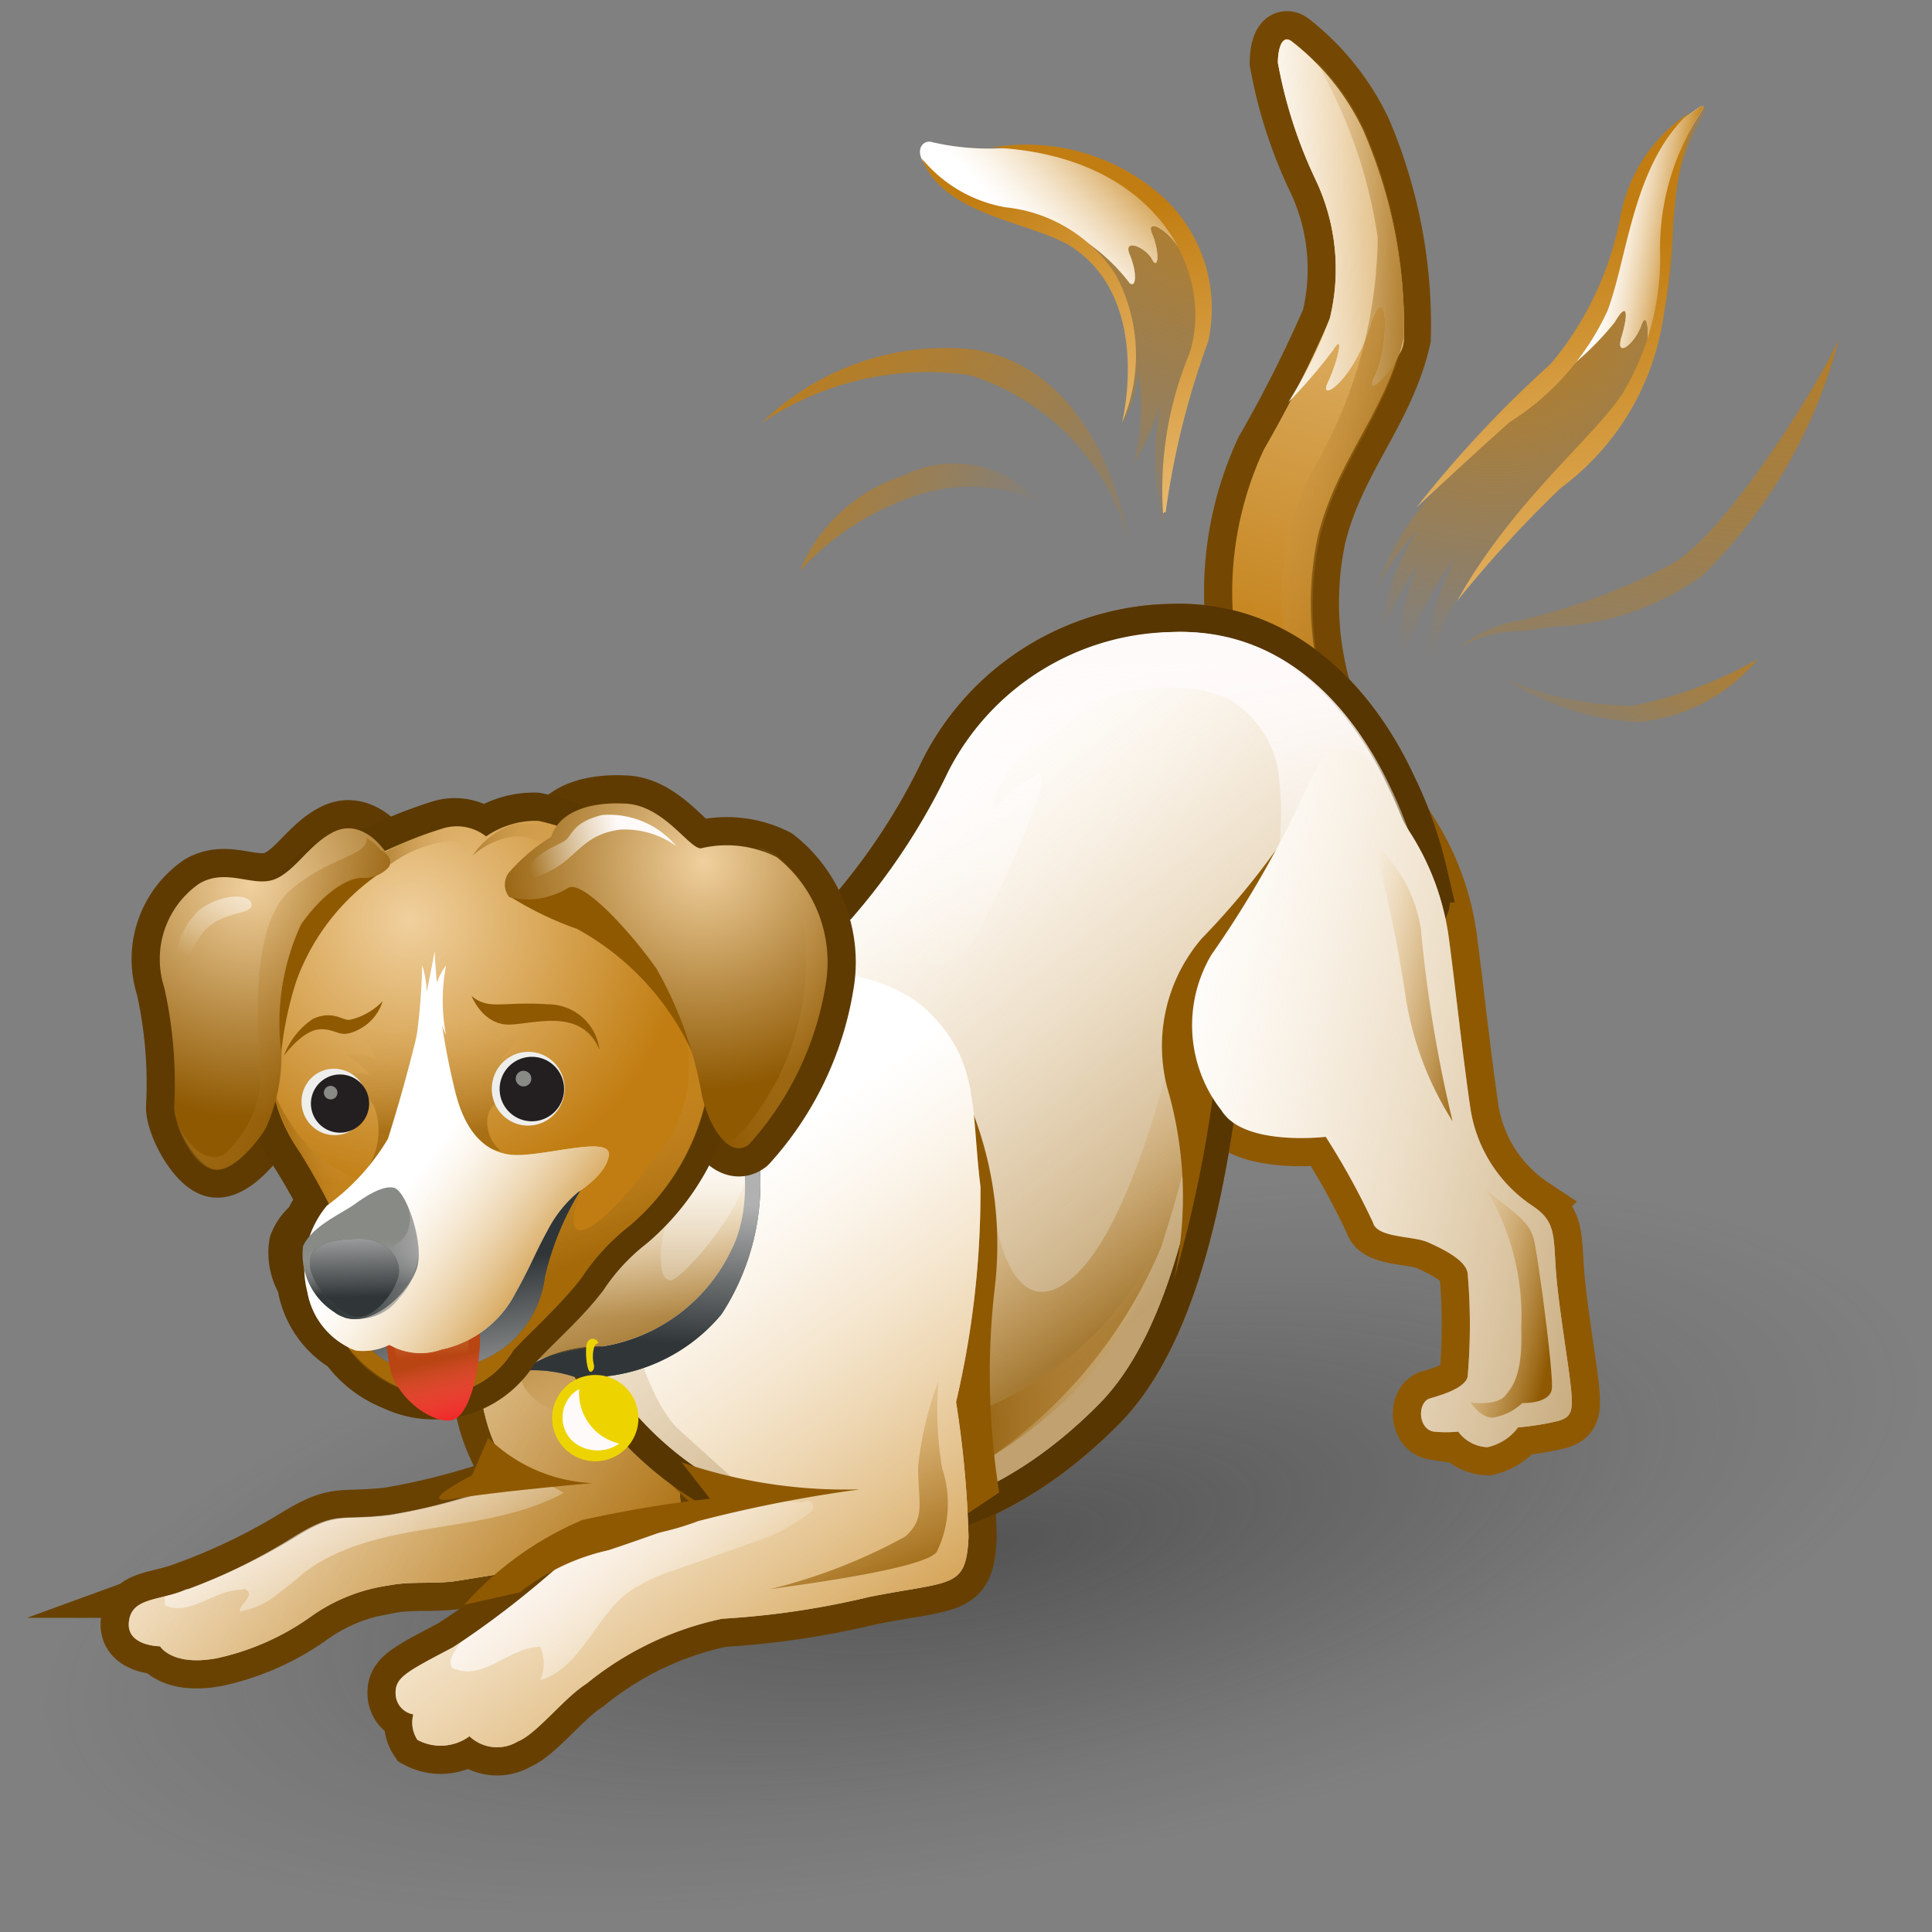 <?xml version="1.0" encoding="UTF-8" standalone="no"?>
<svg
   viewBox="0 0 48 48"
   version="1.1"
   id="svg27663"
   sodipodi:docname="3-Kinefx_Add_Secondary_Motion.svg"
   inkscape:version="1.1 (c68e22c387, 2021-05-23)"
   xmlns:inkscape="http://www.inkscape.org/namespaces/inkscape"
   xmlns:sodipodi="http://sodipodi.sourceforge.net/DTD/sodipodi-0.dtd"
   xmlns:xlink="http://www.w3.org/1999/xlink"
   xmlns="http://www.w3.org/2000/svg"
   xmlns:svg="http://www.w3.org/2000/svg">
  <rect x="0" y="0" width="48" height="48" fill="#808080" stroke="none"/>
  <sodipodi:namedview
     id="namedview27665"
     pagecolor="#ffffff"
     bordercolor="#666666"
     borderopacity="1.0"
     inkscape:pageshadow="2"
     inkscape:pageopacity="0.0"
     inkscape:pagecheckerboard="0"
     showgrid="false"
     inkscape:snap-global="false"
     inkscape:zoom="15.6875"
     inkscape:cx="24.25498"
     inkscape:cy="24"
     inkscape:window-width="2880"
     inkscape:window-height="1557"
     inkscape:window-x="-8"
     inkscape:window-y="-8"
     inkscape:window-maximized="1"
     inkscape:current-layer="svg27663" />
  <defs
     id="defs27453">
    <style
       id="style27345">.cls-1{isolation:isolate;}.cls-2{fill:url(#radial-gradient);}.cls-3{fill:url(#radial-gradient-2);}.cls-4{fill:#fff;}.cls-5{fill:url(#linear-gradient);}.cls-6{fill:url(#linear-gradient-2);}.cls-7{fill:url(#linear-gradient-3);}.cls-37,.cls-8{fill:none;}.cls-37,.cls-8,.cls-9{stroke:#8f5902;stroke-width:1.4px;}.cls-8,.cls-9{stroke-miterlimit:10;}.cls-16,.cls-9{fill:#8f5902;}.cls-10{fill:url(#radial-gradient-3);}.cls-11{fill:url(#linear-gradient-4);}.cls-12,.cls-14,.cls-15,.cls-18,.cls-22,.cls-23,.cls-24,.cls-33,.cls-34,.cls-39,.cls-40,.cls-41,.cls-42,.cls-43,.cls-44,.cls-46,.cls-47,.cls-50,.cls-51,.cls-54,.cls-60{opacity:0.57;}.cls-12,.cls-14,.cls-15,.cls-18,.cls-22,.cls-23,.cls-24,.cls-32,.cls-33,.cls-34,.cls-39,.cls-40,.cls-41,.cls-42,.cls-43,.cls-44,.cls-46,.cls-47,.cls-48,.cls-50,.cls-51,.cls-54,.cls-59,.cls-60,.cls-68{mix-blend-mode:multiply;}.cls-12{fill:url(#linear-gradient-5);}.cls-13{fill:url(#linear-gradient-6);}.cls-14{fill:url(#linear-gradient-7);}.cls-15{fill:url(#linear-gradient-8);}.cls-17{fill:url(#radial-gradient-4);}.cls-18{fill:url(#linear-gradient-9);}.cls-19{fill:url(#linear-gradient-10);}.cls-20{fill:url(#linear-gradient-11);}.cls-21{fill:url(#linear-gradient-12);}.cls-22{fill:url(#linear-gradient-13);}.cls-23{fill:url(#linear-gradient-14);}.cls-24{fill:url(#linear-gradient-15);}.cls-25{fill:url(#linear-gradient-16);}.cls-26{fill:url(#linear-gradient-17);}.cls-27{fill:url(#linear-gradient-18);}.cls-28{fill:url(#linear-gradient-19);}.cls-29{fill:url(#radial-gradient-5);}.cls-30{fill:url(#linear-gradient-20);}.cls-31{fill:#555753;}.cls-32,.cls-48,.cls-59,.cls-68{opacity:0.94;}.cls-32{fill:url(#linear-gradient-21);}.cls-33{fill:url(#linear-gradient-22);}.cls-34{fill:url(#linear-gradient-23);}.cls-35{fill:url(#linear-gradient-24);}.cls-36{fill:url(#linear-gradient-25);}.cls-37{stroke-linecap:round;stroke-linejoin:round;}.cls-38{fill:url(#radial-gradient-6);}.cls-39{fill:url(#linear-gradient-26);}.cls-40{fill:url(#linear-gradient-27);}.cls-41{fill:url(#linear-gradient-28);}.cls-42{fill:url(#linear-gradient-29);}.cls-43{fill:url(#linear-gradient-30);}.cls-44{fill:url(#linear-gradient-31);}.cls-45{fill:url(#radial-gradient-7);}.cls-46{fill:url(#linear-gradient-32);}.cls-47{fill:url(#linear-gradient-33);}.cls-48{fill:url(#linear-gradient-34);}.cls-49{fill:#ef2929;}.cls-50{fill:url(#linear-gradient-35);}.cls-51{fill:url(#linear-gradient-36);}.cls-52{fill:url(#linear-gradient-37);}.cls-53{fill:url(#radial-gradient-8);}.cls-54{fill:url(#linear-gradient-38);}.cls-55{fill:#eeeeec;}.cls-56{fill:#231f20;}.cls-57{fill:url(#linear-gradient-39);}.cls-58{fill:#888a85;}.cls-59{fill:url(#linear-gradient-40);}.cls-60{fill:url(#linear-gradient-41);}.cls-61{fill:url(#linear-gradient-42);}.cls-62{fill:url(#linear-gradient-43);}.cls-63{fill:url(#linear-gradient-44);}.cls-64{fill:url(#linear-gradient-45);}.cls-65{fill:#edd400;}.cls-66{fill:url(#linear-gradient-46);}.cls-67{fill:url(#linear-gradient-47);}.cls-68{fill:url(#linear-gradient-48);}.cls-69{fill:url(#linear-gradient-49);}.cls-70{fill:url(#linear-gradient-50);}</style>
    <radialGradient
       id="radial-gradient"
       cx="22.6"
       cy="36.39"
       r="19.56"
       gradientTransform="matrix(1.09,0,0,0.37,-0.76,24.41)"
       gradientUnits="userSpaceOnUse">
      <stop
         offset="0.03"
         stop-color="#2c2c2c"
         stop-opacity="0.5"
         id="stop27347" />
      <stop
         offset="0.68"
         stop-color="#2c2c2c"
         stop-opacity="0.1"
         id="stop27349" />
      <stop
         offset="0.93"
         stop-color="#2c2c2c"
         stop-opacity="0"
         id="stop27351" />
    </radialGradient>
    <radialGradient
       id="radial-gradient-2"
       cx="31.38"
       cy="10.92"
       r="9.37"
       gradientTransform="translate(-1.13 0.4) rotate(-1.65)"
       gradientUnits="userSpaceOnUse">
      <stop
         offset="0"
         stop-color="#c17d11"
         id="stop27354" />
      <stop
         offset="1"
         stop-color="#c17d11"
         stop-opacity="0"
         id="stop27356" />
    </radialGradient>
    <linearGradient
       id="linear-gradient"
       x1="26.16"
       y1="12.97"
       x2="28.16"
       y2="11.09"
       gradientUnits="userSpaceOnUse">
      <stop
         offset="0"
         stop-color="#f0d09e"
         stop-opacity="0"
         id="stop27359" />
      <stop
         offset="1"
         stop-color="#c17d11"
         id="stop27361" />
    </linearGradient>
    <linearGradient
       id="linear-gradient-2"
       x1="27.58"
       y1="12.55"
       x2="28.8"
       y2="18.29"
       gradientUnits="userSpaceOnUse">
      <stop
         offset="0"
         stop-color="#c17d11"
         id="stop27364" />
      <stop
         offset="1"
         stop-color="#e9b96e"
         id="stop27366" />
      <stop
         offset="1"
         stop-color="#c17d11"
         stop-opacity="0"
         id="stop27368" />
    </linearGradient>
    <linearGradient
       id="linear-gradient-3"
       x1="25.53"
       y1="11.95"
       x2="28.91"
       y2="16.67"
       xlink:href="#linear-gradient-2"
       gradientTransform="matrix(1.292,0,0,1.292,-8.292,-10.892)" />
    <radialGradient
       id="radial-gradient-3"
       cx="35.12"
       cy="9.89"
       r="13.45"
       gradientTransform="translate(-1.83 1.77) rotate(-4.2)"
       gradientUnits="userSpaceOnUse">
      <stop
         offset="0"
         stop-color="#f0d09e"
         id="stop27372" />
      <stop
         offset="1"
         stop-color="#c17d11"
         id="stop27374" />
    </radialGradient>
    <linearGradient
       id="linear-gradient-4"
       x1="31.35"
       y1="13.26"
       x2="35.41"
       y2="13.43"
       gradientTransform="matrix(1.288,-0.095,0.095,1.288,-10.656,-8.606)"
       xlink:href="#linear-gradient" />
    <linearGradient
       id="linear-gradient-5"
       x1="34.01"
       y1="16.93"
       x2="30.97"
       y2="16.43"
       gradientTransform="translate(-1.83 1.77) rotate(-4.2)"
       gradientUnits="userSpaceOnUse">
      <stop
         offset="0"
         stop-color="#8f5902"
         id="stop27378" />
      <stop
         offset="1"
         stop-color="#e9b96e"
         stop-opacity="0"
         id="stop27380" />
    </linearGradient>
    <linearGradient
       id="linear-gradient-6"
       x1="10.27"
       y1="32.26"
       x2="16.44"
       y2="39.65"
       gradientTransform="matrix(1.288,-0.095,0.095,1.288,-10.656,-8.606)"
       xlink:href="#linear-gradient" />
    <linearGradient
       id="linear-gradient-7"
       x1="20.59"
       y1="38.94"
       x2="7.75"
       y2="33.37"
       xlink:href="#linear-gradient-5"
       gradientTransform="matrix(1.292,0,0,1.292,-8.292,-10.892)" />
    <linearGradient
       id="linear-gradient-8"
       x1="16.77"
       y1="33.87"
       x2="18.12"
       y2="35.84"
       xlink:href="#linear-gradient-5"
       gradientTransform="matrix(1.292,0,0,1.292,-8.292,-10.892)" />
    <radialGradient
       id="radial-gradient-4"
       cx="28.32"
       cy="22.69"
       r="9.11"
       xlink:href="#radial-gradient-3"
       gradientTransform="matrix(1.292,0,0,1.292,-8.292,-10.892)" />
    <linearGradient
       id="linear-gradient-9"
       x1="28.69"
       y1="33.45"
       x2="22.04"
       y2="25.01"
       xlink:href="#linear-gradient-5"
       gradientTransform="matrix(1.292,0,0,1.292,-8.292,-10.892)" />
    <linearGradient
       id="linear-gradient-10"
       x1="32.04"
       y1="27.4"
       x2="31.78"
       y2="18.11"
       gradientTransform="translate(-1.83 1.77) rotate(-4.2)"
       gradientUnits="userSpaceOnUse">
      <stop
         offset="0.05"
         stop-color="#fff"
         stop-opacity="0"
         id="stop27388" />
      <stop
         offset="0.69"
         stop-color="snow"
         id="stop27390" />
    </linearGradient>
    <linearGradient
       id="linear-gradient-11"
       x1="27.27"
       y1="27.54"
       x2="27.01"
       y2="18.25"
       xlink:href="#linear-gradient-10"
       gradientTransform="matrix(1.292,0,0,1.292,-8.292,-10.892)" />
    <linearGradient
       id="linear-gradient-12"
       x1="33.49"
       y1="27.36"
       x2="33.23"
       y2="18.07"
       xlink:href="#linear-gradient-10"
       gradientTransform="matrix(1.292,0,0,1.292,-8.292,-10.892)" />
    <linearGradient
       id="linear-gradient-13"
       x1="27.51"
       y1="34.09"
       x2="25.03"
       y2="30.4"
       xlink:href="#linear-gradient-5"
       gradientTransform="matrix(1.292,0,0,1.292,-8.292,-10.892)" />
    <linearGradient
       id="linear-gradient-14"
       x1="38.54"
       y1="31.5"
       x2="28.45"
       y2="29.15"
       xlink:href="#linear-gradient-5"
       gradientTransform="matrix(1.292,0,0,1.292,-8.292,-10.892)" />
    <linearGradient
       id="linear-gradient-15"
       x1="25.33"
       y1="34.41"
       x2="28.72"
       y2="34.41"
       xlink:href="#linear-gradient-5"
       gradientTransform="matrix(1.292,0,0,1.292,-8.292,-10.892)" />
    <linearGradient
       id="linear-gradient-16"
       x1="17.37"
       y1="32.34"
       x2="23.19"
       y2="42.06"
       gradientTransform="matrix(1.288,-0.095,0.095,1.288,-10.656,-8.606)"
       xlink:href="#linear-gradient" />
    <linearGradient
       id="linear-gradient-17"
       x1="19.91"
       y1="41.05"
       x2="14.98"
       y2="35.65"
       xlink:href="#linear-gradient-10"
       gradientTransform="matrix(1.292,0,0,1.292,-8.292,-10.892)" />
    <linearGradient
       id="linear-gradient-18"
       x1="40.3"
       y1="13.48"
       x2="36.56"
       y2="24.99"
       gradientTransform="matrix(1.267,-0.249,0.249,1.267,-12.542,-2.264)"
       xlink:href="#radial-gradient-2" />
    <linearGradient
       id="linear-gradient-19"
       x1="39.82"
       y1="20.59"
       x2="37.53"
       y2="24.83"
       gradientTransform="matrix(1.292,-0.005,0.005,1.292,-9.39,-12.688)"
       xlink:href="#radial-gradient-2" />
    <radialGradient
       id="radial-gradient-5"
       cx="37.21"
       cy="14.73"
       r="7.59"
       gradientTransform="matrix(1.156,-0.576,0.576,1.156,-14.337,11.105)"
       xlink:href="#radial-gradient-2" />
    <linearGradient
       id="linear-gradient-20"
       x1="37.3"
       y1="13.1"
       x2="38.75"
       y2="13.34"
       xlink:href="#linear-gradient"
       gradientTransform="matrix(1.292,0,0,1.292,-8.292,-10.892)" />
    <linearGradient
       id="linear-gradient-21"
       x1="17.89"
       y1="34.17"
       x2="18.07"
       y2="31.41"
       gradientUnits="userSpaceOnUse">
      <stop
         offset="0"
         stop-color="#2e3436"
         id="stop27404" />
      <stop
         offset="1"
         stop-color="#b7b7b7"
         id="stop27406" />
    </linearGradient>
    <linearGradient
       id="linear-gradient-22"
       x1="17.99"
       y1="33.77"
       x2="17.99"
       y2="30.45"
       xlink:href="#linear-gradient-5"
       gradientTransform="matrix(1.292,0,0,1.292,-8.292,-10.892)" />
    <linearGradient
       id="linear-gradient-23"
       x1="19.12"
       y1="34.32"
       x2="18.27"
       y2="31.72"
       xlink:href="#linear-gradient-5"
       gradientTransform="matrix(1.292,0,0,1.292,-8.292,-10.892)" />
    <linearGradient
       id="linear-gradient-24"
       x1="22.96"
       y1="12.49"
       x2="27"
       y2="20.64"
       gradientTransform="matrix(1.232,-0.389,0.389,1.232,-13.459,0.655)"
       xlink:href="#radial-gradient-2" />
    <linearGradient
       id="linear-gradient-25"
       x1="20.75"
       y1="14.87"
       x2="25.36"
       y2="19.09"
       gradientTransform="matrix(1.232,-0.389,0.389,1.232,-13.459,0.655)"
       xlink:href="#radial-gradient-2" />
    <radialGradient
       id="radial-gradient-6"
       cx="14.65"
       cy="25.28"
       r="5.31"
       gradientTransform="matrix(1.257,-0.298,0.298,1.257,-15.758,-4.55)"
       xlink:href="#radial-gradient-3" />
    <linearGradient
       id="linear-gradient-26"
       x1="17.06"
       y1="32.9"
       x2="15.82"
       y2="29.1"
       xlink:href="#linear-gradient-5"
       gradientTransform="matrix(1.292,0,0,1.292,-8.292,-10.892)" />
    <linearGradient
       id="linear-gradient-27"
       x1="19.84"
       y1="26.94"
       x2="19.85"
       y2="26.86"
       xlink:href="#linear-gradient-5"
       gradientTransform="matrix(1.292,0,0,1.292,-8.292,-10.892)" />
    <linearGradient
       id="linear-gradient-28"
       x1="16.1"
       y1="24.25"
       x2="18.26"
       y2="24.25"
       gradientTransform="matrix(1.257,-0.298,0.298,1.257,-15.758,-4.55)"
       xlink:href="#linear-gradient-5" />
    <linearGradient
       id="linear-gradient-29"
       x1="14.4"
       y1="24"
       x2="16.44"
       y2="24"
       gradientTransform="matrix(1.257,-0.298,0.298,1.257,-15.758,-4.55)"
       xlink:href="#linear-gradient-5" />
    <linearGradient
       id="linear-gradient-30"
       x1="15.93"
       y1="30.18"
       x2="15.69"
       y2="27.63"
       xlink:href="#linear-gradient-5"
       gradientTransform="matrix(1.292,0,0,1.292,-8.292,-10.892)" />
    <linearGradient
       id="linear-gradient-31"
       x1="11.3"
       y1="29.09"
       x2="12.58"
       y2="29.09"
       gradientTransform="matrix(1.257,-0.298,0.298,1.257,-15.758,-4.55)"
       xlink:href="#linear-gradient-5" />
    <radialGradient
       id="radial-gradient-7"
       cx="11.82"
       cy="23.93"
       r="4.45"
       gradientTransform="translate(-5.78 4.91) rotate(-13.35)"
       gradientUnits="userSpaceOnUse">
      <stop
         offset="0"
         stop-color="#f0d09e"
         id="stop27420" />
      <stop
         offset="1"
         stop-color="#8f5902"
         id="stop27422" />
    </radialGradient>
    <linearGradient
       id="linear-gradient-32"
       x1="12.74"
       y1="27.07"
       x2="9.4"
       y2="25.41"
       gradientTransform="matrix(1.282,-0.157,0.157,1.282,-12.322,-7.431)"
       xlink:href="#linear-gradient-5" />
    <linearGradient
       id="linear-gradient-33"
       x1="14"
       y1="30.18"
       x2="13.78"
       y2="27.8"
       xlink:href="#linear-gradient-5"
       gradientTransform="matrix(1.292,0,0,1.292,-8.292,-10.892)" />
    <linearGradient
       id="linear-gradient-34"
       x1="15.83"
       y1="32.75"
       x2="16.37"
       y2="35.51"
       xlink:href="#linear-gradient-21"
       gradientTransform="matrix(1.292,0,0,1.292,-8.292,-10.892)" />
    <linearGradient
       id="linear-gradient-35"
       x1="14.3"
       y1="33.95"
       x2="14.49"
       y2="35.1"
       gradientTransform="translate(-1.83 1.77) rotate(-4.2)"
       gradientUnits="userSpaceOnUse">
      <stop
         offset="0"
         stop-color="#8f5902"
         id="stop27428" />
      <stop
         offset="1"
         stop-color="#e9b96e"
         stop-opacity="0"
         id="stop27430" />
    </linearGradient>
    <linearGradient
       id="linear-gradient-36"
       x1="14.16"
       y1="33.9"
       x2="14.21"
       y2="34.55"
       xlink:href="#linear-gradient-35"
       gradientTransform="matrix(1.292,0,0,1.292,-8.292,-10.892)" />
    <linearGradient
       id="linear-gradient-37"
       x1="14.04"
       y1="30.19"
       x2="16.83"
       y2="32.82"
       gradientTransform="matrix(1.282,-0.157,0.157,1.282,-12.322,-7.431)"
       xlink:href="#linear-gradient" />
    <radialGradient
       id="radial-gradient-8"
       cx="19.95"
       cy="25.01"
       r="4.38"
       xlink:href="#radial-gradient-7"
       gradientTransform="matrix(1.292,0,0,1.292,-8.292,-10.892)" />
    <linearGradient
       id="linear-gradient-38"
       x1="19.56"
       y1="28.25"
       x2="22.31"
       y2="28.25"
       gradientTransform="matrix(1.257,-0.298,0.298,1.257,-15.758,-4.55)"
       xlink:href="#linear-gradient-5" />
    <linearGradient
       id="linear-gradient-39"
       x1="9.92"
       y1="27.01"
       x2="11.48"
       y2="23.01"
       xlink:href="#linear-gradient-10"
       gradientTransform="matrix(1.292,0,0,1.292,-8.292,-10.892)" />
    <linearGradient
       id="linear-gradient-40"
       x1="13.46"
       y1="33.22"
       x2="13.35"
       y2="32.34"
       gradientUnits="userSpaceOnUse"
       gradientTransform="matrix(1.292,0,0,1.292,-8.292,-10.892)">
      <stop
         offset="0"
         stop-color="#2e3436"
         id="stop27438" />
      <stop
         offset="1"
         stop-color="#b7b7b7"
         stop-opacity="0"
         id="stop27440" />
    </linearGradient>
    <linearGradient
       id="linear-gradient-41"
       x1="11.49"
       y1="31.58"
       x2="13.39"
       y2="31.58"
       gradientTransform="matrix(1.257,-0.298,0.298,1.257,-15.758,-4.55)"
       xlink:href="#linear-gradient-21" />
    <linearGradient
       id="linear-gradient-42"
       x1="16.47"
       y1="24.4"
       x2="19.43"
       y2="24.4"
       gradientTransform="matrix(1.239,-0.365,0.365,1.239,-16.365,-2.716)"
       xlink:href="#linear-gradient-10" />
    <linearGradient
       id="linear-gradient-43"
       x1="23.14"
       y1="39.7"
       x2="21.06"
       y2="34.53"
       xlink:href="#linear-gradient-5"
       gradientTransform="matrix(1.292,0,0,1.292,-8.292,-10.892)" />
    <linearGradient
       id="linear-gradient-44"
       x1="34.97"
       y1="28.4"
       x2="32.19"
       y2="27.75"
       xlink:href="#linear-gradient-5"
       gradientTransform="matrix(1.292,0,0,1.292,-8.292,-10.892)" />
    <linearGradient
       id="linear-gradient-45"
       x1="36.17"
       y1="34.76"
       x2="33.96"
       y2="34.24"
       xlink:href="#linear-gradient-5"
       gradientTransform="matrix(1.292,0,0,1.292,-8.292,-10.892)" />
    <linearGradient
       id="linear-gradient-46"
       x1="16.55"
       y1="35.33"
       x2="17.58"
       y2="35.33"
       xlink:href="#linear-gradient-10"
       gradientTransform="matrix(1.292,0,0,1.292,-8.292,-10.892)" />
    <linearGradient
       id="linear-gradient-47"
       x1="13.91"
       y1="40.52"
       x2="10.84"
       y2="33.56"
       xlink:href="#linear-gradient-10"
       gradientTransform="matrix(1.292,0,0,1.292,-8.292,-10.892)" />
    <linearGradient
       id="linear-gradient-48"
       x1="13.24"
       y1="33.37"
       x2="13.21"
       y2="32"
       xlink:href="#linear-gradient-21"
       gradientTransform="matrix(1.292,0,0,1.292,-8.292,-10.892)" />
    <linearGradient
       id="linear-gradient-49"
       x1="36.02"
       y1="12.8"
       x2="37.06"
       y2="18.66"
       xlink:href="#linear-gradient-2"
       gradientTransform="matrix(1.292,0,0,1.292,-8.292,-10.892)" />
    <linearGradient
       id="linear-gradient-50"
       x1="36.37"
       y1="13.39"
       x2="37.68"
       y2="20.72"
       xlink:href="#linear-gradient-2"
       gradientTransform="matrix(1.292,0,0,1.292,-8.292,-10.892)" />
    <radialGradient
       inkscape:collect="always"
       xlink:href="#radial-gradient-2"
       id="radialGradient27724"
       gradientUnits="userSpaceOnUse"
       gradientTransform="matrix(1.291,-0.037,0.037,1.291,-9.752,-10.376)"
       cx="31.38"
       cy="10.92"
       r="9.37" />
    <linearGradient
       inkscape:collect="always"
       xlink:href="#linear-gradient"
       id="linearGradient27726"
       gradientUnits="userSpaceOnUse"
       x1="26.16"
       y1="12.97"
       x2="28.16"
       y2="11.09"
       gradientTransform="matrix(1.292,0,0,1.292,-8.292,-10.892)" />
    <linearGradient
       inkscape:collect="always"
       xlink:href="#linear-gradient-2"
       id="linearGradient27728"
       gradientUnits="userSpaceOnUse"
       x1="27.58"
       y1="12.55"
       x2="28.8"
       y2="18.29"
       gradientTransform="matrix(1.292,0,0,1.292,-8.292,-10.892)" />
    <radialGradient
       inkscape:collect="always"
       xlink:href="#radial-gradient-3"
       id="radialGradient27730"
       gradientUnits="userSpaceOnUse"
       gradientTransform="matrix(1.288,-0.095,0.095,1.288,-10.656,-8.606)"
       cx="35.12"
       cy="9.89"
       r="13.45" />
    <linearGradient
       inkscape:collect="always"
       xlink:href="#linear-gradient-5"
       id="linearGradient27732"
       gradientUnits="userSpaceOnUse"
       gradientTransform="matrix(1.288,-0.095,0.095,1.288,-10.656,-8.606)"
       x1="34.01"
       y1="16.93"
       x2="30.97"
       y2="16.43" />
    <linearGradient
       inkscape:collect="always"
       xlink:href="#linear-gradient-10"
       id="linearGradient27734"
       gradientUnits="userSpaceOnUse"
       gradientTransform="matrix(1.288,-0.095,0.095,1.288,-10.656,-8.606)"
       x1="32.04"
       y1="27.4"
       x2="31.78"
       y2="18.11" />
    <linearGradient
       inkscape:collect="always"
       xlink:href="#linear-gradient-21"
       id="linearGradient27736"
       gradientUnits="userSpaceOnUse"
       x1="17.89"
       y1="34.17"
       x2="18.07"
       y2="31.41"
       gradientTransform="matrix(1.292,0,0,1.292,-8.292,-10.892)" />
    <radialGradient
       inkscape:collect="always"
       xlink:href="#radial-gradient-7"
       id="radialGradient27738"
       gradientUnits="userSpaceOnUse"
       gradientTransform="matrix(1.257,-0.298,0.298,1.257,-15.758,-4.55)"
       cx="11.82"
       cy="23.93"
       r="4.45" />
    <linearGradient
       inkscape:collect="always"
       xlink:href="#linear-gradient-35"
       id="linearGradient27740"
       gradientUnits="userSpaceOnUse"
       gradientTransform="matrix(1.288,-0.095,0.095,1.288,-10.656,-8.606)"
       x1="14.3"
       y1="33.95"
       x2="14.49"
       y2="35.1" />
  </defs>
  <title
     id="title27455">3-Kinefx_Add_Secondary_Motion</title>
  <g
     id="shadow"
     style="isolation:isolate"
     transform="matrix(1.197,0,0,1.197,-4.197,-6.835)">
    <path
       id="ellipse27457"
       style="fill:url(#radial-gradient)"
       class="cls-2"
       transform="rotate(-10.98,23.609,37.866)"
       d="m 44.06,37.89 a 20.44,6.97 0 0 1 -20.44,6.97 20.44,6.97 0 0 1 -20.44,-6.97 A 20.44,6.97 0 0 1 23.62,30.92 a 20.44,6.97 0 0 1 20.44,6.97 z" />
  </g>
  <path
     class="cls-3"
     d="M 29.747,8.702 C 30.16,7.41 29.876,6.739 29.075,5.37 A 4.456,4.456 0 0 0 25.291,3.652 6.639,6.639 0 0 1 23.185,3.548 C 22.927,3.445 22.708,3.781 23.043,4.143 a 5.864,5.864 0 0 0 2.777,1.485 3.087,3.087 0 0 1 2.273,3.113 3.449,3.449 0 0 1 -0.22,1.77 2.583,2.583 0 0 0 0.4,-1.292 5.541,5.541 0 0 1 -0.103,2.286 5.425,5.425 0 0 0 0.736,-1.821 6.962,6.962 0 0 0 0,3.358 12.839,12.839 0 0 1 0.84,-4.34 z"
     id="path27460"
     style="isolation:isolate;fill:url(#radialGradient27724);stroke-width:1.292" />
  <path
     class="cls-4"
     d="M 29.657,6.635 A 0.362,0.362 0 0 1 29.437,6.442 C 29.153,5.744 28.43,5.357 28.623,5.809 c 0.194,0.452 0.155,0.93 0,0.633 -0.155,-0.297 -0.736,-0.542 -0.555,-0.116 0.181,0.426 0.168,0.84 0,0.71 A 4.715,4.715 0 0 0 27.035,6.041 C 26.867,5.951 26.673,5.835 26.505,5.899 A 2.041,2.041 0 0 0 25.795,5.628 5.825,5.825 0 0 1 23.03,4.143 C 22.695,3.781 22.901,3.445 23.173,3.535 a 6.265,6.265 0 0 0 2.105,0.116 4.443,4.443 0 0 1 3.785,1.705 6.458,6.458 0 0 1 0.594,1.279 z"
     id="path27462"
     style="isolation:isolate;stroke-width:1.292" />
  <path
     class="cls-5"
     d="M 29.657,6.635 A 0.362,0.362 0 0 1 29.437,6.442 C 29.153,5.744 28.43,5.357 28.623,5.809 c 0.194,0.452 0.155,0.93 0,0.633 -0.155,-0.297 -0.736,-0.542 -0.555,-0.116 0.181,0.426 0.168,0.84 0,0.71 A 4.715,4.715 0 0 0 27.035,6.041 C 26.867,5.951 26.673,5.835 26.505,5.899 A 2.041,2.041 0 0 0 25.795,5.628 5.825,5.825 0 0 1 23.03,4.143 C 22.695,3.781 22.901,3.445 23.173,3.535 a 6.265,6.265 0 0 0 2.105,0.116 4.443,4.443 0 0 1 3.785,1.705 6.458,6.458 0 0 1 0.594,1.279 z"
     id="path27464"
     style="isolation:isolate;fill:url(#linearGradient27726);stroke-width:1.292" />
  <path
     class="cls-6"
     d="m 24.645,3.665 a 5.076,5.076 0 0 1 4.314,1.292 3.772,3.772 0 0 1 1.059,3.526 20.279,20.279 0 0 0 -1.098,4.56 8.822,8.822 0 0 1 0.633,-4.262 C 30.186,6.803 28.778,3.845 24.645,3.665 Z"
     id="path27466"
     style="isolation:isolate;fill:url(#linearGradient27728);stroke-width:1.292" />
  <path
     class="cls-7"
     d="m 22.901,3.936 a 3.462,3.462 0 0 0 2.08,1.214 3.72,3.72 0 0 1 2.725,1.653 4.224,4.224 0 0 1 0.168,3.707 c 0,0 0.788,-3.087 -1.292,-4.405 C 25.562,5.499 23.444,5.357 22.901,3.936 Z"
     id="path27468"
     style="isolation:isolate;fill:url(#linear-gradient-3);stroke-width:1.292" />
  <path
     class="cls-8"
     d="M 30.806,16.491 A 8.37,8.37 0 0 1 31.4,11.169 32.459,32.459 0 0 0 33.041,7.914 5.167,5.167 0 0 0 32.692,4.478 11.483,11.483 0 0 1 31.749,1.559 c 0,-0.323 0.09,-0.71 0.336,-0.542 a 6.174,6.174 0 0 1 1.782,2.222 12.335,12.335 0 0 1 0.982,5.167 C 34.436,10.226 33.222,11.402 32.744,13.313 a 7.918,7.918 0 0 0 0.478,4.818 z"
     id="path27470"
     style="isolation:isolate;stroke:#744802;stroke-opacity:1" />
  <path
     class="cls-8"
     d="m 16.895,34.884 a 3.642,3.642 0 0 0 0,2.247 c 0,0.465 0.258,1.292 -1.744,1.563 -1.292,0.168 -2.583,0.387 -3.785,0.581 -0.581,0.09 -1.137,0 -1.718,0.116 a 4.392,4.392 0 0 0 -1.873,0.736 6.342,6.342 0 0 1 -2.39,1.072 c -1.111,0.207 -1.408,-0.297 -1.408,-0.297 0,0 -0.84,0 -0.775,-0.607 0.065,-0.607 0.723,-0.517 1.434,-0.801 a 15.125,15.125 0 0 0 2.687,-1.292 c 1.085,-0.672 1.124,-0.4 2.377,-0.555 a 17.592,17.592 0 0 0 2.932,-0.775 c -0.129,-0.852 -0.465,-0.852 -0.697,-2.273 a 3.797,3.797 0 0 1 1.472,-3.875 6.213,6.213 0 0 1 2.738,1.098 6.91,6.91 0 0 1 0.749,3.061 z"
     id="path27472"
     style="isolation:isolate;stroke:#694201;stroke-opacity:1" />
  <path
     class="cls-8"
     d="m 18.264,25.197 c -1.989,0.413 -3.035,5.593 -3.035,5.593 0,0 0.478,3.746 1.679,4.818 1.201,1.072 1.925,1.692 1.925,1.692 0,0 -1.369,0.426 -2.273,0.633 a 4.96,4.96 0 0 0 -2.402,0.736 22.514,22.514 0 0 1 -2.906,2.26 c -1.175,0.62 -1.447,0.749 -1.421,1.175 a 0.53,0.53 0 0 0 0.439,0.491 0.775,0.775 0 0 0 0.103,0.633 1.214,1.214 0 0 0 1.292,-0.09 0.995,0.995 0 0 0 1.201,0.129 c 0.465,-0.181 1.15,-1.085 1.705,-1.434 a 7.931,7.931 0 0 1 3.371,-1.615 20.822,20.822 0 0 0 3.655,-0.542 c 2.08,-0.413 2.402,-0.194 2.467,-1.485 a 25.833,25.833 0 0 0 -0.31,-3.358 22.772,22.772 0 0 0 0.607,-5.347 c -0.245,-1.976 0,-3.177 -1.395,-4.443 -1.395,-1.266 -4.702,0.155 -4.702,0.155 z"
     id="path27474"
     style="isolation:isolate;stroke:#674001;stroke-opacity:1" />
  <path
     class="cls-9"
     d="m 13.95,31.384 a 8.034,8.034 0 0 0 5.05,5.967 c 2.984,0.969 5.864,0 8.305,-2.467 2.441,-2.467 2.738,-8.318 3.01,-9.61 0.271,-1.292 4.314,-3.165 4.87,-2.777 0.258,0.181 0.09,-0.71 0.077,-0.775 A 10.062,10.062 0 0 0 34.5,19.578 c -1.02,-2.196 -2.842,-3.965 -5.386,-3.875 a 6.355,6.355 0 0 0 -5.554,3.462 16.172,16.172 0 0 1 -2.415,3.668 c -0.336,0.284 -1.64,0.245 -1.64,0.245 a 4.03,4.03 0 0 0 -4.133,1.963 11.987,11.987 0 0 0 -1.421,6.342 z"
     id="path27476"
     style="isolation:isolate" />
  <path
     class="cls-9"
     d="m 34.216,19.177 c -0.594,-0.84 -1.188,-0.775 -1.679,0.232 a 25.833,25.833 0 0 1 -2.441,4.314 3.436,3.436 0 0 0 0.258,3.875 c 0.555,0.891 2.583,0.646 2.583,0.646 a 18.083,18.083 0 0 1 1.175,2.131 c 0.103,0.387 0.995,0.323 1.369,0.491 0.375,0.168 0.93,0.439 0.982,0.762 a 14.97,14.97 0 0 1 0,2.583 c -0.077,0.271 -0.607,0.439 -0.93,0.53 -0.323,0.09 -0.31,0.762 0.09,0.827 a 3.113,3.113 0 0 0 0.607,0 0.943,0.943 0 0 0 0.723,0.387 1.292,1.292 0 0 0 0.762,-0.491 6.833,6.833 0 0 0 0.917,-0.142 c 0.426,-0.09 0.452,-0.258 0.4,-0.814 -0.052,-0.555 -0.31,-2.041 -0.375,-2.932 -0.065,-0.891 0,-1.227 -0.581,-1.615 a 3.552,3.552 0 0 1 -1.537,-2.377 c -0.194,-1.292 -0.413,-3.345 -0.555,-4.366 a 6.458,6.458 0 0 0 -0.982,-2.583 c -0.336,-0.53 -0.31,-0.762 -0.788,-1.46 z"
     id="path27478"
     style="isolation:isolate" />
  <path
     class="cls-10"
     d="M 30.806,16.491 A 8.37,8.37 0 0 1 31.4,11.169 32.459,32.459 0 0 0 33.041,7.914 5.167,5.167 0 0 0 32.692,4.478 11.483,11.483 0 0 1 31.749,1.559 c 0,-0.323 0.09,-0.71 0.336,-0.542 a 6.174,6.174 0 0 1 1.782,2.222 12.335,12.335 0 0 1 0.982,5.167 C 34.436,10.226 33.222,11.402 32.744,13.313 a 7.918,7.918 0 0 0 0.478,4.818 z"
     id="path27480"
     style="isolation:isolate;fill:url(#radialGradient27730);stroke-width:1.292" />
  <path
     class="cls-4"
     d="m 34.875,8.483 a 0.685,0.685 0 0 1 -0.065,0.232 C 34.397,9.516 33.906,9.839 34.165,9.322 34.539,8.56 34.475,6.739 34.035,8.121 33.596,9.503 32.744,10.02 32.989,9.503 33.235,8.986 33.415,8.211 33.118,8.702 A 13.162,13.162 0 0 1 32.008,9.994 11.276,11.276 0 0 0 33.041,7.901 5.167,5.167 0 0 0 32.692,4.478 11.625,11.625 0 0 1 31.749,1.559 c 0,-0.323 0.09,-0.71 0.336,-0.53 a 5.929,5.929 0 0 1 1.77,2.196 12.064,12.064 0 0 1 1.02,5.257 z"
     id="path27482"
     style="isolation:isolate;stroke-width:1.292" />
  <path
     class="cls-11"
     d="m 34.875,8.483 a 0.685,0.685 0 0 1 -0.065,0.232 C 34.397,9.516 33.906,9.839 34.165,9.322 34.539,8.56 34.475,6.739 34.035,8.121 33.596,9.503 32.744,10.02 32.989,9.503 33.235,8.986 33.415,8.211 33.118,8.702 A 13.162,13.162 0 0 1 32.008,9.994 11.276,11.276 0 0 0 33.041,7.901 5.167,5.167 0 0 0 32.692,4.478 11.625,11.625 0 0 1 31.749,1.559 c 0,-0.323 0.09,-0.71 0.336,-0.53 a 5.929,5.929 0 0 1 1.77,2.196 12.064,12.064 0 0 1 1.02,5.257 z"
     id="path27484"
     style="isolation:isolate;fill:url(#linear-gradient-4);stroke-width:1.292" />
  <path
     class="cls-12"
     d="m 32.795,13.339 a 8.008,8.008 0 0 0 0.452,4.818 l -0.736,-0.504 c -0.065,-0.116 -0.116,-0.245 -0.181,-0.375 A 6.652,6.652 0 0 1 32.653,11.608 11.625,11.625 0 0 0 34.229,5.899 12.193,12.193 0 0 0 32.679,1.495 6.2,6.2 0 0 1 33.893,3.213 12.064,12.064 0 0 1 34.875,8.379 c -0.4,1.886 -1.615,3.035 -2.08,4.96 z"
     id="path27486"
     style="isolation:isolate;fill:url(#linearGradient27732);stroke-width:1.292" />
  <path
     class="cls-4"
     d="m 16.895,34.884 a 3.642,3.642 0 0 0 0,2.247 c 0,0.465 0.258,1.292 -1.744,1.563 -1.292,0.168 -2.583,0.387 -3.785,0.581 -0.581,0.09 -1.137,0 -1.718,0.116 a 4.392,4.392 0 0 0 -1.873,0.736 6.342,6.342 0 0 1 -2.39,1.072 c -1.111,0.207 -1.408,-0.297 -1.408,-0.297 0,0 -0.84,0 -0.775,-0.607 0.065,-0.607 0.723,-0.517 1.434,-0.801 a 15.125,15.125 0 0 0 2.687,-1.292 c 1.085,-0.672 1.124,-0.4 2.377,-0.555 a 17.592,17.592 0 0 0 2.932,-0.775 c -0.129,-0.852 -0.465,-0.852 -0.697,-2.273 a 3.797,3.797 0 0 1 1.472,-3.875 6.213,6.213 0 0 1 2.738,1.098 6.91,6.91 0 0 1 0.749,3.061 z"
     id="path27488"
     style="isolation:isolate;stroke-width:1.292" />
  <path
     class="cls-13"
     d="m 16.895,34.884 a 3.642,3.642 0 0 0 0,2.247 c 0,0.465 0.258,1.292 -1.744,1.563 -1.292,0.168 -2.583,0.387 -3.785,0.581 -0.581,0.09 -1.137,0 -1.718,0.116 a 4.392,4.392 0 0 0 -1.873,0.736 6.342,6.342 0 0 1 -2.39,1.072 c -1.111,0.207 -1.408,-0.297 -1.408,-0.297 0,0 -0.84,0 -0.775,-0.607 0.065,-0.607 0.723,-0.517 1.434,-0.801 a 15.125,15.125 0 0 0 2.687,-1.292 c 1.085,-0.672 1.124,-0.4 2.377,-0.555 a 17.592,17.592 0 0 0 2.932,-0.775 c -0.129,-0.852 -0.465,-0.852 -0.697,-2.273 a 3.797,3.797 0 0 1 1.472,-3.875 6.213,6.213 0 0 1 2.738,1.098 6.91,6.91 0 0 1 0.749,3.061 z"
     id="path27490"
     style="isolation:isolate;fill:url(#linear-gradient-6);stroke-width:1.292" />
  <path
     class="cls-14"
     d="m 16.895,34.884 a 3.642,3.642 0 0 0 0,2.247 c 0,0.465 0.258,1.292 -1.744,1.563 -1.292,0.168 -2.583,0.387 -3.785,0.581 -0.581,0.09 -1.137,0 -1.718,0.116 a 4.392,4.392 0 0 0 -1.873,0.736 6.342,6.342 0 0 1 -2.39,1.072 c -1.111,0.207 -1.408,-0.297 -1.408,-0.297 0,0 -0.84,0 -0.775,-0.607 0.065,-0.607 0.723,-0.517 1.434,-0.801 a 15.125,15.125 0 0 0 2.687,-1.292 c 1.085,-0.672 1.124,-0.4 2.377,-0.555 a 17.592,17.592 0 0 0 2.932,-0.775 c -0.129,-0.852 -0.465,-0.852 -0.697,-2.273 a 3.797,3.797 0 0 1 1.472,-3.875 6.213,6.213 0 0 1 2.738,1.098 6.91,6.91 0 0 1 0.749,3.061 z"
     id="path27492"
     style="isolation:isolate;fill:url(#linear-gradient-7);stroke-width:1.292" />
  <path
     class="cls-15"
     d="m 16.249,35.194 c -1.821,0.077 -2.583,0 -3.1,-0.568 -0.517,-0.568 0.065,-0.995 0.439,-1.408 a 10.811,10.811 0 0 0 1.201,-1.576 4.534,4.534 0 0 0 0.491,2.054 c 0.207,0.62 0.697,0.891 0.969,1.498 z"
     id="path27494"
     style="isolation:isolate;fill:url(#linear-gradient-8);stroke-width:1.292" />
  <path
     class="cls-16"
     d="m 14.118,32.482 c 0,0 0.09,2.338 3.268,5.05 L 17.218,35.272 14.57,32.068"
     id="path27496"
     style="isolation:isolate;stroke-width:1.292" />
  <path
     class="cls-17"
     d="m 13.95,31.384 a 8.034,8.034 0 0 0 5.05,5.967 c 2.984,0.969 5.864,0 8.305,-2.467 2.441,-2.467 2.738,-8.318 3.01,-9.61 0.271,-1.292 4.314,-3.165 4.87,-2.777 0.258,0.181 0.09,-0.71 0.077,-0.775 A 10.062,10.062 0 0 0 34.5,19.578 c -1.02,-2.196 -2.842,-3.965 -5.386,-3.875 a 6.355,6.355 0 0 0 -5.554,3.462 16.172,16.172 0 0 1 -2.415,3.668 c -0.336,0.284 -1.64,0.245 -1.64,0.245 a 4.03,4.03 0 0 0 -4.133,1.963 11.987,11.987 0 0 0 -1.421,6.342 z"
     id="path27498"
     style="isolation:isolate;fill:url(#radial-gradient-4);stroke-width:1.292" />
  <path
     class="cls-8"
     d="m 13.95,31.384 a 8.034,8.034 0 0 0 5.05,5.967 c 2.984,0.969 5.864,0 8.305,-2.467 2.441,-2.467 2.738,-8.318 3.01,-9.61 0.271,-1.292 4.314,-3.165 4.87,-2.777 0.258,0.181 0.09,-0.71 0.077,-0.775 A 10.062,10.062 0 0 0 34.5,19.578 c -1.02,-2.196 -2.842,-3.965 -5.386,-3.875 a 6.355,6.355 0 0 0 -5.554,3.462 16.172,16.172 0 0 1 -2.415,3.668 c -0.336,0.284 -1.64,0.245 -1.64,0.245 a 4.03,4.03 0 0 0 -4.133,1.963 11.987,11.987 0 0 0 -1.421,6.342 z"
     id="path27500"
     style="isolation:isolate;stroke:#573601;stroke-opacity:1" />
  <path
     class="cls-4"
     d="m 13.95,31.384 a 8.034,8.034 0 0 0 5.05,5.967 c 2.984,0.969 5.864,0 8.305,-2.467 2.441,-2.467 2.738,-8.318 3.01,-9.61 0.271,-1.292 4.314,-3.165 4.87,-2.777 0.258,0.181 0.09,-0.71 0.077,-0.775 A 10.062,10.062 0 0 0 34.5,19.578 c -1.02,-2.196 -2.842,-3.965 -5.386,-3.875 a 6.355,6.355 0 0 0 -5.554,3.462 16.172,16.172 0 0 1 -2.415,3.668 c -0.336,0.284 -1.64,0.245 -1.64,0.245 a 4.03,4.03 0 0 0 -4.133,1.963 11.987,11.987 0 0 0 -1.421,6.342 z"
     id="path27502"
     style="isolation:isolate;stroke-width:1.292" />
  <path
     class="cls-18"
     d="m 13.95,31.384 a 8.034,8.034 0 0 0 5.05,5.967 c 2.984,0.969 5.864,0 8.305,-2.467 2.441,-2.467 2.738,-8.318 3.01,-9.61 0.271,-1.292 4.314,-3.165 4.87,-2.777 0.258,0.181 0.09,-0.71 0.077,-0.775 A 10.062,10.062 0 0 0 34.5,19.578 c -1.02,-2.196 -2.842,-3.965 -5.386,-3.875 a 6.355,6.355 0 0 0 -5.554,3.462 16.172,16.172 0 0 1 -2.415,3.668 c -0.336,0.284 -1.64,0.245 -1.64,0.245 a 4.03,4.03 0 0 0 -4.133,1.963 11.987,11.987 0 0 0 -1.421,6.342 z"
     id="path27504"
     style="isolation:isolate;fill:url(#linear-gradient-9);stroke-width:1.292" />
  <path
     class="cls-19"
     d="m 34.591,22.484 a 9.042,9.042 0 0 0 -2.867,1.292"
     id="path27506"
     style="isolation:isolate;fill:url(#linearGradient27734);stroke-width:1.292" />
  <path
     class="cls-20"
     d="m 35.314,22.032 -0.723,0.452 a 9.042,9.042 0 0 0 -2.867,1.292 0.336,0.336 0 0 1 -0.22,-0.065 0.439,0.439 0 0 1 0,-0.387 12.077,12.077 0 0 0 0.245,-2.054 7.543,7.543 0 0 0 0,-2.157 2.583,2.583 0 0 0 -1.175,-1.718 2.984,2.984 0 0 0 -0.852,-0.271 4.857,4.857 0 0 0 -4.986,2.583 0.362,0.362 0 0 0 0,0.362 2.906,2.906 0 0 1 1.085,-0.852 c 0.116,0.181 0,0.426 -0.065,0.646 a 20.318,20.318 0 0 1 -3.875,6.742 l -2.648,1.627 a 10.501,10.501 0 0 1 0.233,-5.167 h 0.168 a 3.875,3.875 0 0 0 1.64,-0.245 16.172,16.172 0 0 0 2.415,-3.668 6.368,6.368 0 0 1 5.477,-3.449 c 2.583,-0.09 4.353,1.679 5.386,3.875 a 10.772,10.772 0 0 1 0.762,2.131 c 0,0 -0.026,0.168 0,0.323 z"
     id="path27508"
     style="isolation:isolate;fill:url(#linear-gradient-11);stroke-width:1.292" />
  <path
     class="cls-21"
     d="m 35.185,22.484 a 0.878,0.878 0 0 0 -0.594,0 l 0.723,-0.452 c 0.026,0.258 0.039,0.581 -0.129,0.452 z"
     id="path27510"
     style="isolation:isolate;fill:url(#linear-gradient-12);stroke-width:1.292" />
  <path
     class="cls-22"
     d="m 24.4,36.344 a 11.948,11.948 0 0 0 4.443,-5.347 c 1.033,-3.19 0.801,-3.642 0.801,-3.642 l -0.478,-1.472 c 0,0 -1.007,4.56 -2.506,5.851 -1.498,1.292 -1.899,-1.292 -1.899,-1.292 0,0 -0.452,3.061 -0.439,3.642"
     id="path27512"
     style="isolation:isolate;fill:url(#linear-gradient-13);stroke-width:1.292" />
  <path
     class="cls-16"
     d="m 32.783,19.449 a 19.866,19.866 0 0 1 -2.932,3.875 4.107,4.107 0 0 0 -0.801,3.875 9.623,9.623 0 0 1 0.116,4.598 32.292,32.292 0 0 0 1.02,-4.947 c 0.065,-1.537 2.118,-2.764 2.118,-2.764 l 1.292,-2.893"
     id="path27514"
     style="isolation:isolate;stroke-width:1.292" />
  <path
     class="cls-4"
     d="m 34.216,19.177 c -0.594,-0.84 -1.188,-0.775 -1.679,0.232 a 25.833,25.833 0 0 1 -2.441,4.314 3.436,3.436 0 0 0 0.258,3.875 c 0.555,0.891 2.583,0.646 2.583,0.646 a 18.083,18.083 0 0 1 1.175,2.131 c 0.103,0.387 0.995,0.323 1.369,0.491 0.375,0.168 0.93,0.439 0.982,0.762 a 14.97,14.97 0 0 1 0,2.583 c -0.077,0.271 -0.607,0.439 -0.93,0.53 -0.323,0.09 -0.31,0.762 0.09,0.827 a 3.113,3.113 0 0 0 0.607,0 0.943,0.943 0 0 0 0.723,0.387 1.292,1.292 0 0 0 0.762,-0.491 6.833,6.833 0 0 0 0.917,-0.142 c 0.426,-0.09 0.452,-0.258 0.4,-0.814 -0.052,-0.555 -0.31,-2.041 -0.375,-2.932 -0.065,-0.891 0,-1.227 -0.581,-1.615 a 3.552,3.552 0 0 1 -1.537,-2.377 c -0.194,-1.292 -0.413,-3.345 -0.555,-4.366 a 6.458,6.458 0 0 0 -0.982,-2.583 c -0.336,-0.53 -0.31,-0.762 -0.788,-1.46 z"
     id="path27516"
     style="isolation:isolate;stroke-width:1.292" />
  <path
     class="cls-23"
     d="m 34.216,19.177 c -0.594,-0.84 -1.188,-0.775 -1.679,0.232 a 25.833,25.833 0 0 1 -2.441,4.314 3.436,3.436 0 0 0 0.258,3.875 c 0.555,0.891 2.583,0.646 2.583,0.646 a 18.083,18.083 0 0 1 1.175,2.131 c 0.103,0.387 0.995,0.323 1.369,0.491 0.375,0.168 0.93,0.439 0.982,0.762 a 14.97,14.97 0 0 1 0,2.583 c -0.077,0.271 -0.607,0.439 -0.93,0.53 -0.323,0.09 -0.31,0.762 0.09,0.827 a 3.113,3.113 0 0 0 0.607,0 0.943,0.943 0 0 0 0.723,0.387 1.292,1.292 0 0 0 0.762,-0.491 6.833,6.833 0 0 0 0.917,-0.142 c 0.426,-0.09 0.452,-0.258 0.4,-0.814 -0.052,-0.555 -0.31,-2.041 -0.375,-2.932 -0.065,-0.891 0,-1.227 -0.581,-1.615 a 3.552,3.552 0 0 1 -1.537,-2.377 c -0.194,-1.292 -0.413,-3.345 -0.555,-4.366 a 6.458,6.458 0 0 0 -0.982,-2.583 c -0.336,-0.53 -0.31,-0.762 -0.788,-1.46 z"
     id="path27518"
     style="isolation:isolate;fill:url(#linear-gradient-14);stroke-width:1.292" />
  <path
     class="cls-24"
     d="m 24.425,35 a 8.357,8.357 0 0 0 4.379,-4.146 c 0,0 -0.375,3.022 -4.25,5.386"
     id="path27520"
     style="isolation:isolate;fill:url(#linear-gradient-15);stroke-width:1.292" />
  <path
     class="cls-16"
     d="m 23.999,27.225 a 9.145,9.145 0 0 1 0.71,4.818 18.639,18.639 0 0 0 0.116,5.037 l -1.085,0.723 -1.033,-3.358"
     id="path27522"
     style="isolation:isolate;stroke-width:1.292" />
  <path
     class="cls-4"
     d="m 18.083,23.982 c -1.989,0.413 -2.855,6.755 -2.855,6.755 0,0 0.478,3.746 1.679,4.818 1.201,1.072 1.925,1.744 1.925,1.744 0,0 -1.369,0.426 -2.273,0.633 a 4.96,4.96 0 0 0 -2.402,0.736 22.514,22.514 0 0 1 -2.906,2.26 c -1.175,0.62 -1.447,0.749 -1.421,1.175 a 0.53,0.53 0 0 0 0.439,0.491 0.775,0.775 0 0 0 0.103,0.633 1.214,1.214 0 0 0 1.292,-0.09 0.995,0.995 0 0 0 1.201,0.129 c 0.465,-0.181 1.15,-1.085 1.705,-1.434 a 7.931,7.931 0 0 1 3.371,-1.615 20.822,20.822 0 0 0 3.655,-0.542 c 2.08,-0.413 2.402,-0.194 2.467,-1.485 a 25.833,25.833 0 0 0 -0.31,-3.358 22.772,22.772 0 0 0 0.607,-5.347 c -0.245,-1.976 0,-3.177 -1.395,-4.443 -1.395,-1.266 -4.882,-1.059 -4.882,-1.059 z"
     id="path27524"
     style="isolation:isolate;stroke-width:1.292" />
  <path
     class="cls-25"
     d="m 18.083,23.982 c -1.989,0.413 -2.855,6.755 -2.855,6.755 0,0 0.478,3.746 1.679,4.818 1.201,1.072 1.925,1.744 1.925,1.744 0,0 -1.369,0.426 -2.273,0.633 a 4.96,4.96 0 0 0 -2.402,0.736 22.514,22.514 0 0 1 -2.906,2.26 c -1.175,0.62 -1.447,0.749 -1.421,1.175 a 0.53,0.53 0 0 0 0.439,0.491 0.775,0.775 0 0 0 0.103,0.633 1.214,1.214 0 0 0 1.292,-0.09 0.995,0.995 0 0 0 1.201,0.129 c 0.465,-0.181 1.15,-1.085 1.705,-1.434 a 7.931,7.931 0 0 1 3.371,-1.615 20.822,20.822 0 0 0 3.655,-0.542 c 2.08,-0.413 2.402,-0.194 2.467,-1.485 a 25.833,25.833 0 0 0 -0.31,-3.358 22.772,22.772 0 0 0 0.607,-5.347 c -0.245,-1.976 0,-3.177 -1.395,-4.443 -1.395,-1.266 -4.882,-1.059 -4.882,-1.059 z"
     id="path27526"
     style="isolation:isolate;fill:url(#linear-gradient-16);stroke-width:1.292" />
  <path
     class="cls-26"
     d="m 20.202,37.403 c 0,0.077 0,0.142 -0.09,0.181 a 4.288,4.288 0 0 1 -1.292,0.697 l -2.041,0.723 a 4.211,4.211 0 0 0 -1.188,0.568 c -0.827,0.646 -1.175,1.873 -2.17,2.17 a 1.02,1.02 0 0 0 0,-0.827 c -0.736,0 -1.408,0.827 -2.092,0.555 0,0 -0.116,0 -0.129,-0.116 -0.013,-0.116 0,-0.077 0,-0.129 a 1.666,1.666 0 0 1 0.245,-0.413 24.955,24.955 0 0 0 2.7,-2.144 5.167,5.167 0 0 1 2.415,-0.749 c 0.801,-0.168 1.937,-0.517 2.209,-0.594 v 0 a 9.042,9.042 0 0 1 1.175,0 c 0.103,-0.065 0.245,-0.039 0.258,0.077 z"
     id="path27528"
     style="isolation:isolate;fill:url(#linear-gradient-17);stroke-width:1.292" />
  <path
     class="cls-27"
     d="m 38.776,15.561 c -0.31,0 -0.62,0.09 -0.943,0.116 a 3.1,3.1 0 0 0 -1.55,0.4 3.126,3.126 0 0 1 1.524,-0.672 15.823,15.823 0 0 0 3.707,-1.382 c 1.421,-0.775 3.875,-4.831 4.172,-5.606 a 12.671,12.671 0 0 1 -3.384,5.877 6.717,6.717 0 0 1 -3.526,1.266 z"
     id="path27530"
     style="isolation:isolate;fill:url(#linear-gradient-18);stroke-width:1.292" />
  <path
     class="cls-28"
     d="m 37.471,16.904 a 8.267,8.267 0 0 0 3.074,0.633 10.217,10.217 0 0 0 3.126,-1.162 4.379,4.379 0 0 1 -2.958,1.563 6.458,6.458 0 0 1 -3.242,-1.033 z"
     id="path27532"
     style="isolation:isolate;fill:url(#linear-gradient-19);stroke-width:1.292" />
  <path
     class="cls-29"
     d="M 35.495,16.917 A 4.908,4.908 0 0 1 36.787,14.088 56.523,56.523 0 0 0 40.662,9.761 9.687,9.687 0 0 0 41.566,5.641 5.567,5.567 0 0 1 42.212,3.058 C 42.483,2.567 42.392,2.554 41.876,2.941 41.359,3.329 40.584,5.021 39.822,7.553 39.344,9.18 36.076,11.428 35.224,12.719 a 5.993,5.993 0 0 0 -1.007,1.873 6.807,6.807 0 0 1 1.033,-1.447 4.999,4.999 0 0 0 -0.878,2.441 10.088,10.088 0 0 1 0.852,-1.55 6.252,6.252 0 0 0 -0.465,2.919 7.324,7.324 0 0 1 1.421,-3.126 5.606,5.606 0 0 0 -0.685,3.087 z"
     id="path27534"
     style="isolation:isolate;fill:url(#radial-gradient-5);stroke-width:1.292" />
  <path
     class="cls-4"
     d="m 42.082,3.07 a 5.322,5.322 0 0 0 -0.646,2.583 12.917,12.917 0 0 1 -0.517,3.242 L 40.778,9.128 c 0.258,-0.62 0.168,-1.524 0,-1.046 -0.168,0.478 -0.659,0.84 -0.491,0.284 0.168,-0.555 0.155,-0.917 -0.168,-0.362 a 7.259,7.259 0 0 1 -1.653,1.511 V 9.4 a 5.063,5.063 0 0 0 1.292,-1.821 c 0.736,-2.583 1.356,-4.107 2.054,-4.624 0.697,-0.517 0.568,-0.375 0.271,0.116 z"
     id="path27536"
     style="isolation:isolate;stroke-width:1.292" />
  <path
     class="cls-30"
     d="m 42.082,3.07 a 5.322,5.322 0 0 0 -0.646,2.583 12.917,12.917 0 0 1 -0.517,3.242 L 40.778,9.128 c 0.258,-0.62 0.168,-1.524 0,-1.046 -0.168,0.478 -0.659,0.84 -0.491,0.284 0.168,-0.555 0.155,-0.917 -0.168,-0.362 a 7.259,7.259 0 0 1 -1.653,1.511 V 9.4 a 5.063,5.063 0 0 0 1.292,-1.821 c 0.736,-2.583 1.356,-4.107 2.054,-4.624 0.697,-0.517 0.568,-0.375 0.271,0.116 z"
     id="path27538"
     style="isolation:isolate;fill:url(#linear-gradient-20);stroke-width:1.292" />
  <path
     class="cls-31"
     d="m 11.289,34.69 a 3.281,3.281 0 0 1 2.997,-0.478 4.353,4.353 0 0 0 3.642,-1.563 5.98,5.98 0 0 0 0.736,-4.895 c -0.258,-0.723 -2.906,-1.498 -4.43,-0.607 -1.524,0.891 -3.152,4.908 -3.152,4.908 z"
     id="path27540"
     style="isolation:isolate;stroke-width:1.292" />
  <path
     class="cls-32"
     d="m 11.289,34.69 a 3.281,3.281 0 0 1 2.997,-0.478 4.353,4.353 0 0 0 3.642,-1.563 5.98,5.98 0 0 0 0.736,-4.895 c -0.258,-0.723 -2.906,-1.498 -4.43,-0.607 -1.524,0.891 -3.152,4.908 -3.152,4.908 z"
     id="path27542"
     style="isolation:isolate;fill:url(#linearGradient27736);stroke-width:1.292" />
  <path
     class="cls-4"
     d="m 12.271,34.742 a 3.242,3.242 0 0 1 2.712,-1.292 4.314,4.314 0 0 0 3.177,-2.377 c 0.865,-1.679 -0.09,-4.301 -0.53,-4.921 -0.439,-0.62 -3.203,-0.71 -4.43,0.542 -1.227,1.253 -1.821,5.567 -1.821,5.567 z"
     id="path27544"
     style="isolation:isolate;stroke-width:1.292" />
  <path
     class="cls-33"
     d="m 12.271,34.742 a 3.242,3.242 0 0 1 2.712,-1.292 4.314,4.314 0 0 0 3.177,-2.377 c 0.865,-1.679 -0.09,-4.301 -0.53,-4.921 -0.439,-0.62 -3.203,-0.71 -4.43,0.542 -1.227,1.253 -1.821,5.567 -1.821,5.567 z"
     id="path27546"
     style="isolation:isolate;fill:url(#linear-gradient-22);stroke-width:1.292" />
  <path
     class="cls-34"
     d="m 18.51,29.343 a 3.565,3.565 0 0 1 -0.349,1.731 4.314,4.314 0 0 1 -3.203,2.377 5.903,5.903 0 0 0 -1.537,0.31 h -0.116 c -1.615,-0.194 2.777,-4.237 2.777,-4.237 l 0.62,0.478 a 3.255,3.255 0 0 0 -0.284,1.124 c 0,0.362 0,0.62 0.22,0.685 0.22,0.065 1.627,-1.537 1.873,-2.467 z"
     id="path27548"
     style="isolation:isolate;fill:url(#linear-gradient-23);stroke-width:1.292" />
  <path
     class="cls-35"
     d="M 28.029,13.43 A 5.877,5.877 0 0 0 24.09,9.322 7.337,7.337 0 0 0 18.923,10.51 6.523,6.523 0 0 1 24.232,8.689 c 3.035,0.53 3.746,4.262 3.797,4.74 z"
     id="path27550"
     style="isolation:isolate;fill:url(#linear-gradient-24);stroke-width:1.292" />
  <path
     class="cls-36"
     d="m 25.795,12.448 a 4.224,4.224 0 0 0 -3.229,-0.065 6.742,6.742 0 0 0 -2.7,1.808 4.172,4.172 0 0 1 2.583,-2.377 2.803,2.803 0 0 1 3.345,0.633 z"
     id="path27552"
     style="isolation:isolate;fill:url(#linear-gradient-25);stroke-width:1.292" />
  <path
     class="cls-37"
     d="m 9.468,21.025 c 0,0 -0.504,-0.659 -1.137,-0.375 C 7.698,20.934 7.337,21.657 6.807,21.851 6.278,22.045 5.619,21.554 4.947,21.955 a 2.286,2.286 0 0 0 -0.865,2.583 10.953,10.953 0 0 1 0.245,2.971 c 0,0.452 0.53,1.434 0.982,1.537 0.452,0.103 1.059,-0.633 1.292,-1.007 A 4.379,4.379 0 0 0 6.988,26.178 5.877,5.877 0 0 1 7.479,22.962 c 0.685,-0.956 1.292,-1.175 1.537,-1.15 A 0.865,0.865 0 0 0 9.636,21.567 C 9.791,21.399 9.623,21.205 9.468,21.025 Z"
     id="path27554"
     style="isolation:isolate;stroke:#5f3b01;stroke-opacity:1" />
  <path
     class="cls-37"
     d="m 12.658,22.29 a 1.912,1.912 0 0 0 1.46,-0.232 c 0.362,-0.207 1.576,1.124 2.196,2.015 a 9.7,9.7 0 0 1 1.124,3.139 c 0.194,0.852 0.71,1.576 1.162,1.227 a 7.75,7.75 0 0 0 1.912,-3.965 3.32,3.32 0 0 0 -1.214,-3.177 2.751,2.751 0 0 0 -1.886,-0.22 c -0.297,0 -0.917,-1.059 -1.86,-1.111 -0.943,-0.052 -1.666,0.22 -1.86,0.827 a 4.585,4.585 0 0 0 -0.995,0.827 0.491,0.491 0 0 0 -0.039,0.672 z"
     id="path27556"
     style="isolation:isolate;stroke:#5f3b01;stroke-opacity:1" />
  <path
     class="cls-37"
     d="m 13.317,20.392 a 2.183,2.183 0 0 0 -1.292,0.387 1.175,1.175 0 0 0 -1.085,-0.194 10.927,10.927 0 0 0 -1.757,0.723 c 0,0 0,-0.142 -0.956,0.207 a 3.513,3.513 0 0 0 -1.705,2.674 8.37,8.37 0 0 1 0.116,2.17 4.12,4.12 0 0 0 0.736,2.222 14.363,14.363 0 0 1 0.736,1.292 v 0 a 1.873,1.873 0 0 0 -0.362,0.555 1.15,1.15 0 0 0 -0.362,0.478 1.382,1.382 0 0 0 0.22,0.995 c 0,0 0,0.077 0,0.116 a 2.131,2.131 0 0 0 1.02,1.408 2.583,2.583 0 0 0 1.175,0.917 2.26,2.26 0 0 0 2.919,-0.878 c 0.375,-0.452 1.201,-1.15 1.705,-1.821 a 5.515,5.515 0 0 1 1.201,-1.292 5.735,5.735 0 0 0 1.912,-5.49 5.347,5.347 0 0 0 -4.224,-4.469 z"
     id="path27558"
     style="isolation:isolate;stroke:#5b3901;stroke-opacity:1" />
  <path
     class="cls-38"
     d="m 9.236,21.309 a 10.927,10.927 0 0 1 1.757,-0.723 1.175,1.175 0 0 1 1.085,0.194 2.183,2.183 0 0 1 1.292,-0.387 5.347,5.347 0 0 1 4.172,4.469 5.735,5.735 0 0 1 -1.886,5.58 5.515,5.515 0 0 0 -1.201,1.292 c -0.504,0.672 -1.292,1.369 -1.705,1.821 A 2.26,2.26 0 0 1 9.83,34.432 3.475,3.475 0 0 1 7.905,31.074 C 8.125,30.299 8.318,30.208 8.318,30.208 A 16.12,16.12 0 0 0 7.427,28.594 4.12,4.12 0 0 1 6.691,26.372 8.37,8.37 0 0 0 6.575,24.202 3.513,3.513 0 0 1 8.28,21.528 C 9.223,21.167 9.236,21.309 9.236,21.309 Z"
     id="path27560"
     style="isolation:isolate;fill:url(#radial-gradient-6);stroke-width:1.292" />
  <path
     class="cls-39"
     d="m 17.644,25.442 a 5.619,5.619 0 0 1 -2.002,4.999 5.089,5.089 0 0 0 -1.175,1.292 c -0.517,0.672 -1.292,1.369 -1.731,1.834 a 2.26,2.26 0 0 1 -2.906,0.878 2.764,2.764 0 0 1 -1.137,-0.891 v 0 l 2.39,-1.408 2.519,-2.583 1.292,-0.646 a 2.299,2.299 0 0 0 -0.646,1.382 c 0,0.84 1.292,-0.478 1.937,-1.447 a 3.371,3.371 0 0 0 0.646,-3.681 c -0.323,-1.007 0,-1.292 0.517,-1.085 a 1.989,1.989 0 0 1 0.065,0.22 c 0,0.181 0.077,0.362 0.103,0.555 v 0 c 0.103,0.207 0.116,0.413 0.129,0.581 z"
     id="path27562"
     style="isolation:isolate;fill:url(#linear-gradient-26);stroke-width:1.292" />
  <path
     class="cls-40"
     d="m 17.541,24.292 a 1.989,1.989 0 0 0 -0.065,-0.22 v 0 a 1.292,1.292 0 0 1 0.065,0.22 z"
     id="path27564"
     style="isolation:isolate;fill:url(#linear-gradient-27);stroke-width:1.292" />
  <path
     class="cls-41"
     d="m 14.493,20.715 -0.827,0.349 a 1.408,1.408 0 0 0 -0.878,-0.284 1.937,1.937 0 0 0 -1.046,0.478 1.95,1.95 0 0 1 1.059,-0.788 v 0 a 2.583,2.583 0 0 1 0.491,0 2.803,2.803 0 0 1 1.201,0.245 z"
     id="path27566"
     style="isolation:isolate;fill:url(#linear-gradient-28);stroke-width:1.292" />
  <path
     class="cls-42"
     d="m 11.561,21.205 a 0.336,0.336 0 0 0 -0.387,-0.31 3.035,3.035 0 0 0 -1.46,0.568 L 9.481,21.218 a 6.872,6.872 0 0 1 1.498,-0.633 1.175,1.175 0 0 1 1.098,0.207 3.578,3.578 0 0 0 -0.517,0.413 z"
     id="path27568"
     style="isolation:isolate;fill:url(#linear-gradient-29);stroke-width:1.292" />
  <path
     class="cls-43"
     d="m 11.083,29.588 -0.181,-4.87 c 0,0 0.194,0.801 0.788,0.788 0.594,-0.013 0.71,-0.194 1.162,-0.22 a 1.666,1.666 0 0 0 -0.594,0.659 2.583,2.583 0 0 1 0.93,-0.387 3.165,3.165 0 0 0 -0.749,0.788 c 0,0 0.646,-0.478 1.046,-0.103 0.4,0.375 -0.594,1.369 -0.594,1.369 l -0.271,-0.323 c 0,0 -0.4,0 -0.504,0.452 a 0.93,0.93 0 0 0 0.323,0.852 1.55,1.55 0 0 1 -1.292,-1.227 17.954,17.954 0 0 1 -0.336,-2.583"
     id="path27570"
     style="isolation:isolate;fill:url(#linear-gradient-30);stroke-width:1.292" />
  <path
     class="cls-44"
     d="m 8.99,29.33 -0.685,0.865 a 11.845,11.845 0 0 0 -0.878,-1.602 5.593,5.593 0 0 1 -0.71,-1.692 4.547,4.547 0 0 0 1.175,1.808 3.423,3.423 0 0 0 1.098,0.62 z"
     id="path27572"
     style="isolation:isolate;fill:url(#linear-gradient-31);stroke-width:1.292" />
  <path
     class="cls-16"
     d="m 9.455,21.683 a 5.528,5.528 0 0 0 -2.092,2.687 8.667,8.667 0 0 0 -0.4,2.08 c 0,0.517 -0.93,-0.581 -0.749,-1.963 a 3.72,3.72 0 0 1 1.395,-2.816 2.583,2.583 0 0 1 1.847,0.013 z"
     id="path27574"
     style="isolation:isolate;stroke-width:1.292" />
  <path
     class="cls-45"
     d="m 9.468,21.025 c 0,0 -0.504,-0.659 -1.137,-0.375 C 7.698,20.934 7.337,21.657 6.807,21.851 6.278,22.045 5.619,21.554 4.947,21.955 a 2.286,2.286 0 0 0 -0.865,2.583 10.953,10.953 0 0 1 0.245,2.971 c 0,0.452 0.53,1.434 0.982,1.537 0.452,0.103 1.059,-0.633 1.292,-1.007 A 4.379,4.379 0 0 0 6.988,26.178 5.877,5.877 0 0 1 7.479,22.962 c 0.685,-0.956 1.292,-1.175 1.537,-1.15 A 0.865,0.865 0 0 0 9.636,21.567 C 9.791,21.399 9.623,21.205 9.468,21.025 Z"
     id="path27576"
     style="isolation:isolate;fill:url(#radialGradient27738);stroke-width:1.292" />
  <path
     class="cls-46"
     d="m 9.636,21.567 a 0.814,0.814 0 0 1 -0.62,0.245 c -0.207,0 -0.852,0.194 -1.524,1.15 A 5.645,5.645 0 0 0 7.001,26.178 4.353,4.353 0 0 1 6.588,28.038 C 6.368,28.413 5.761,29.162 5.296,29.059 4.831,28.955 4.469,28.219 4.353,27.767 c 0.142,0.478 0.685,1.175 1.188,0.93 a 2.674,2.674 0 0 0 0.917,-2.402 c -0.077,-0.969 -0.207,-3.358 0.762,-4.185 0.969,-0.827 1.95,-0.852 1.886,-1.292 a 1.292,1.292 0 0 1 0.349,0.297 c 0.168,0.09 0.336,0.284 0.181,0.452 z"
     id="path27578"
     style="isolation:isolate;fill:url(#linear-gradient-32);stroke-width:1.292" />
  <path
     class="cls-47"
     d="m 9.042,29.149 a 1.731,1.731 0 0 0 0.258,-1.653 2.286,2.286 0 0 0 -0.801,-0.788 1.214,1.214 0 0 1 0.685,0 1.602,1.602 0 0 0 -0.62,-0.504 1.292,1.292 0 0 1 0.775,0.116 1.292,1.292 0 0 0 -0.491,-0.659 1.46,1.46 0 0 1 0.814,0 c 0.349,0.116 0.878,-0.452 0.956,-0.852 a 7.97,7.97 0 0 1 -0.284,3.668 3.875,3.875 0 0 1 -1.046,1.124"
     id="path27580"
     style="isolation:isolate;fill:url(#linear-gradient-33);stroke-width:1.292" />
  <path
     class="cls-31"
     d="m 9.261,33.554 c 0,0 0.594,0.775 2.247,0.387 a 2.583,2.583 0 0 0 2.028,-2.209 7.195,7.195 0 0 1 1.292,-2.751 c 0.517,-0.672 -1.602,0.633 -1.602,0.633 l -3.436,2.751 z"
     id="path27582"
     style="isolation:isolate;stroke-width:1.292" />
  <path
     class="cls-48"
     d="m 9.261,33.554 c 0,0 0.594,0.775 2.247,0.387 a 2.583,2.583 0 0 0 2.028,-2.209 7.195,7.195 0 0 1 1.292,-2.751 c 0.517,-0.672 -1.602,0.633 -1.602,0.633 l -3.436,2.751 z"
     id="path27584"
     style="isolation:isolate;fill:url(#linear-gradient-34);stroke-width:1.292" />
  <path
     class="cls-49"
     d="m 9.791,31.539 a 4.831,4.831 0 0 0 -0.065,2.583 c 0.258,0.749 1.137,1.292 1.537,1.15 0.4,-0.142 0.62,-1.124 0.659,-1.873 0.039,-0.749 -0.413,-1.15 -0.09,-1.64 0.323,-0.491 -1.292,-0.568 -1.382,-0.542 -0.09,0.026 -0.659,0.323 -0.659,0.323 z"
     id="path27586"
     style="isolation:isolate;stroke-width:1.292" />
  <path
     class="cls-50"
     d="m 9.791,31.539 a 4.831,4.831 0 0 0 -0.065,2.583 c 0.258,0.749 1.137,1.292 1.537,1.15 0.4,-0.142 0.62,-1.124 0.659,-1.873 0.039,-0.749 -0.413,-1.15 -0.09,-1.64 0.323,-0.491 -1.292,-0.568 -1.382,-0.542 -0.09,0.026 -0.659,0.323 -0.659,0.323 z"
     id="path27588"
     style="isolation:isolate;fill:url(#linearGradient27740);stroke-width:1.292" />
  <path
     class="cls-51"
     d="m 9.791,33.321 a 1.95,1.95 0 0 0 0.387,1.098 c 0.168,0.232 0.323,-0.375 0.517,-0.323 0.194,0.052 0.349,0.62 0.685,0.245 0.336,-0.375 0.258,-1.472 0.258,-1.472 z"
     id="path27590"
     style="isolation:isolate;fill:url(#linear-gradient-36);stroke-width:1.292" />
  <path
     class="cls-4"
     d="m 9.636,28.297 a 5.541,5.541 0 0 1 -1.511,1.653 2.415,2.415 0 0 0 -0.491,2.144 1.912,1.912 0 0 0 1.201,1.46 1.485,1.485 0 0 0 0.84,-0.142 1.55,1.55 0 0 0 1.292,0.116 2.687,2.687 0 0 0 1.834,-1.395 c 0.426,-0.762 0.465,-0.956 0.814,-1.589 a 3.061,3.061 0 0 1 0.749,-0.93 c 0,0 0.71,-0.439 0.762,-0.917 0.052,-0.478 -1.485,0 -2.273,0 -0.788,0 -1.292,-0.581 -1.537,-1.55 a 18.406,18.406 0 0 1 -0.517,-3.513 38.504,38.504 0 0 1 -1.162,4.663 z"
     id="path27592"
     style="isolation:isolate;stroke-width:1.292" />
  <path
     class="cls-52"
     d="m 9.636,28.297 a 5.541,5.541 0 0 1 -1.511,1.653 2.415,2.415 0 0 0 -0.491,2.144 1.912,1.912 0 0 0 1.201,1.46 1.485,1.485 0 0 0 0.84,-0.142 1.55,1.55 0 0 0 1.292,0.116 2.687,2.687 0 0 0 1.834,-1.395 c 0.426,-0.762 0.465,-0.956 0.814,-1.589 a 3.061,3.061 0 0 1 0.749,-0.93 c 0,0 0.71,-0.439 0.762,-0.917 0.052,-0.478 -1.485,0 -2.273,0 -0.788,0 -1.292,-0.581 -1.537,-1.55 a 18.406,18.406 0 0 1 -0.517,-3.513 38.504,38.504 0 0 1 -1.162,4.663 z"
     id="path27594"
     style="isolation:isolate;fill:url(#linear-gradient-37);stroke-width:1.292" />
  <path
     class="cls-4"
     d="m 10.321,25.959 a 15.5,15.5 0 0 0 0.168,-1.976 2.312,2.312 0 0 1 0.09,1.033"
     id="path27596"
     style="isolation:isolate;stroke-width:1.292" />
  <path
     class="cls-4"
     d="m 10.747,24.9 a 1.77,1.77 0 0 1 0.336,-0.917 4.611,4.611 0 0 0 0,1.744"
     id="path27598"
     style="isolation:isolate;stroke-width:1.292" />
  <path
     class="cls-16"
     d="m 12.633,22.252 a 8.383,8.383 0 0 0 1.705,0.827 6.665,6.665 0 0 1 2.997,3.397 c 0.749,2.015 -0.568,-2.751 -0.568,-2.751 l -2.48,-2.08 -1.356,0.258"
     id="path27600"
     style="isolation:isolate;stroke-width:1.292" />
  <path
     class="cls-53"
     d="m 12.658,22.29 a 1.912,1.912 0 0 0 1.46,-0.232 c 0.362,-0.207 1.576,1.124 2.196,2.015 a 9.7,9.7 0 0 1 1.124,3.139 c 0.194,0.852 0.71,1.576 1.162,1.227 a 7.75,7.75 0 0 0 1.912,-3.965 3.32,3.32 0 0 0 -1.214,-3.177 2.751,2.751 0 0 0 -1.886,-0.22 c -0.297,0 -0.917,-1.059 -1.86,-1.111 -0.943,-0.052 -1.666,0.22 -1.86,0.827 a 4.585,4.585 0 0 0 -0.995,0.827 0.491,0.491 0 0 0 -0.039,0.672 z"
     id="path27602"
     style="isolation:isolate;fill:url(#radial-gradient-8);stroke-width:1.292" />
  <path
     class="cls-54"
     d="m 20.512,24.473 a 7.647,7.647 0 0 1 -1.912,3.965 0.426,0.426 0 0 1 -0.568,-0.065 c 0.129,0 0.362,-0.103 0.878,-0.878 a 6.458,6.458 0 0 0 1.007,-4.805 C 19.569,21.632 19.168,21.205 18.794,21.05 a 1.602,1.602 0 0 1 0.504,0.207 3.332,3.332 0 0 1 1.214,3.216 z"
     id="path27604"
     style="isolation:isolate;fill:url(#linear-gradient-38);stroke-width:1.292" />
  <path
     id="ellipse27606"
     style="isolation:isolate;fill:#eeeeec;stroke-width:1.292"
     class="cls-55"
     d="M 9.082,27.135 A 0.827,0.814 72.7 0 1 8.551,28.167 0.827,0.814 72.7 0 1 7.529,27.619 0.827,0.814 72.7 0 1 8.06,26.588 0.827,0.814 72.7 0 1 9.082,27.135 Z" />
  <path
     id="ellipse27608"
     style="isolation:isolate;fill:#eeeeec;stroke-width:1.292"
     class="cls-55"
     d="m 13.274,26.144 a 0.904,0.917 9.48 0 1 0.741,1.053 0.904,0.917 9.48 0 1 -1.043,0.756 0.904,0.917 9.48 0 1 -0.741,-1.053 0.904,0.917 9.48 0 1 1.043,-0.756 z" />
  <path
     id="circle27610"
     style="isolation:isolate;fill:#231f20;stroke-width:1.292"
     class="cls-56"
     d="m 14.015,27.057 a 0.801,0.801 0 0 1 -0.801,0.801 0.801,0.801 0 0 1 -0.801,-0.801 0.801,0.801 0 0 1 0.801,-0.801 0.801,0.801 0 0 1 0.801,0.801 z" />
  <path
     class="cls-57"
     d="m 4.482,24.641 a 1.873,1.873 0 0 1 0.478,-2.041 c 0.607,-0.439 1.292,-0.387 1.292,-0.116 0,0.271 -0.878,0.129 -1.292,0.801 a 2.88,2.88 0 0 0 -0.478,1.356 z"
     id="path27612"
     style="isolation:isolate;fill:url(#linear-gradient-39);stroke-width:1.292" />
  <path
     id="circle27614"
     style="isolation:isolate;fill:#231f20;stroke-width:1.292"
     class="cls-56"
     d="m 9.171,27.418 a 0.723,0.723 0 0 1 -0.723,0.723 0.723,0.723 0 0 1 -0.723,-0.723 0.723,0.723 0 0 1 0.723,-0.723 0.723,0.723 0 0 1 0.723,0.723 z" />
  <path
     id="circle27616"
     style="isolation:isolate;fill:#888a85;stroke-width:1.292"
     class="cls-58"
     d="M 8.383,27.147 A 0.168,0.168 0 0 1 8.215,27.315 0.168,0.168 0 0 1 8.047,27.147 0.168,0.168 0 0 1 8.215,26.979 0.168,0.168 0 0 1 8.383,27.147 Z" />
  <path
     id="circle27618"
     style="isolation:isolate;fill:#888a85;stroke-width:1.292"
     class="cls-58"
     d="m 13.201,26.798 a 0.194,0.194 0 0 1 -0.194,0.194 0.194,0.194 0 0 1 -0.194,-0.194 0.194,0.194 0 0 1 0.194,-0.194 0.194,0.194 0 0 1 0.194,0.194 z" />
  <path
     class="cls-58"
     d="m 9.791,29.511 c -0.245,-0.065 -0.633,0.155 -0.969,0.4 -0.336,0.245 -1.059,0.542 -1.292,1.046 a 1.705,1.705 0 0 0 1.046,1.782 c 0.736,0.22 1.653,-0.697 1.795,-1.292 0.142,-0.594 -0.271,-1.847 -0.581,-1.937 z"
     id="path27620"
     style="isolation:isolate;stroke-width:1.292" />
  <path
     class="cls-59"
     d="m 9.791,29.511 c -0.245,-0.065 -0.633,0.155 -0.969,0.4 -0.336,0.245 -1.059,0.542 -1.292,1.046 a 1.705,1.705 0 0 0 1.046,1.782 c 0.736,0.22 1.653,-0.697 1.795,-1.292 0.142,-0.594 -0.271,-1.847 -0.581,-1.937 z"
     id="path27622"
     style="isolation:isolate;fill:url(#linear-gradient-40);stroke-width:1.292" />
  <path
     class="cls-60"
     d="m 9.365,31.022 a 0.762,0.762 0 0 0 0.762,-0.426 0.891,0.891 0 0 0 0,-0.62 3.113,3.113 0 0 1 0.271,0.982 1.757,1.757 0 0 1 -0.478,1.292 1.292,1.292 0 0 1 -1.485,0.439 c -0.607,-0.284 0.504,-1.292 0.504,-1.292 z"
     id="path27624"
     style="isolation:isolate;fill:url(#linear-gradient-41);stroke-width:1.292" />
  <path
     class="cls-61"
     d="m 13.059,21.657 c 0.245,-0.491 0.801,-0.646 0.982,-0.775 0.181,-0.129 0.181,-0.452 0.917,-0.633 a 2.183,2.183 0 0 1 1.847,0.775 2.183,2.183 0 0 0 -1.382,-0.413 c -0.878,0.103 -1.072,0.633 -1.627,0.956 -0.555,0.323 -0.865,0.336 -0.736,0.09 z"
     id="path27626"
     style="isolation:isolate;fill:url(#linear-gradient-42);stroke-width:1.292" />
  <path
     class="cls-16"
     d="m 8.68,25.339 a 1.627,1.627 0 0 0 0.827,-0.465 1.175,1.175 0 0 1 -0.581,0.697 c -0.491,0.258 -0.517,0 -0.956,0 -0.439,0 -0.917,0.659 -0.917,0.659 a 1.912,1.912 0 0 1 0.723,-0.917 c 0.491,-0.22 0.723,0.039 0.904,0.026 z"
     id="path27628"
     style="isolation:isolate;stroke-width:1.292" />
  <path
     class="cls-16"
     d="m 11.716,24.745 c 0,0 0.284,0.736 0.956,0.71 0.672,-0.026 1.77,-0.413 2.222,0.62 a 1.292,1.292 0 0 0 -1.292,-1.124 c -1.111,-0.077 -1.46,0.155 -1.886,-0.207 z"
     id="path27630"
     style="isolation:isolate;stroke-width:1.292" />
  <path
     class="cls-16"
     d="m 11.535,39.87 a 8.215,8.215 0 0 1 2.932,-2.105 29.708,29.708 0 0 1 3.41,-0.555 l 0.452,0.168 c 0,0 -2.415,0.878 -3.216,1.137 a 5.438,5.438 0 0 0 -2.196,1.046"
     id="path27632"
     style="isolation:isolate;stroke-width:1.292" />
  <path
     class="cls-16"
     d="m 16.934,36.331 a 12.607,12.607 0 0 0 4.43,0.672 33.932,33.932 0 0 0 -4.017,0.788 6.949,6.949 0 0 1 -1.925,0.426 l 2.247,-0.943"
     id="path27634"
     style="isolation:isolate;stroke-width:1.292" />
  <path
     class="cls-62"
     d="m 19.13,39.482 c 1.02,-0.142 3.875,-0.53 4.146,-0.93 a 2.764,2.764 0 0 0 0.129,-2.08 8.848,8.848 0 0 1 -0.09,-2.157 8.396,8.396 0 0 0 -0.504,2.118 c 0,0.904 0.194,1.292 -0.323,1.744 a 13.756,13.756 0 0 1 -3.358,1.305 z"
     id="path27636"
     style="isolation:isolate;fill:url(#linear-gradient-43);stroke-width:1.292" />
  <path
     class="cls-63"
     d="m 34.113,20.921 a 3.63,3.63 0 0 1 1.188,2.157 33.325,33.325 0 0 0 0.788,4.779 8.099,8.099 0 0 1 -1.188,-3.229 32.02,32.02 0 0 0 -0.788,-3.707 z"
     id="path27638"
     style="isolation:isolate;fill:url(#linear-gradient-44);stroke-width:1.292" />
  <path
     class="cls-64"
     d="m 36.916,29.537 c 0.581,0.542 1.085,0.749 1.201,1.292 0.116,0.542 0.478,3.281 0.439,3.668 -0.039,0.387 -0.736,0.362 -0.736,0.362 a 1.395,1.395 0 0 1 -0.736,0.362 c -0.31,0 -0.542,-0.375 -0.542,-0.375 0,0 0.633,0.09 0.852,-0.168 0.22,-0.258 0.439,-0.581 0.4,-1.692 a 6.084,6.084 0 0 0 -0.878,-3.449 z"
     id="path27640"
     style="isolation:isolate;fill:url(#linear-gradient-45);stroke-width:1.292" />
  <path
     id="circle27642"
     style="isolation:isolate;fill:#edd400;stroke-width:1.292"
     class="cls-65"
     d="M 15.862,35.233 A 1.072,1.072 0 0 1 14.79,36.305 1.072,1.072 0 0 1 13.718,35.233 1.072,1.072 0 0 1 14.79,34.161 1.072,1.072 0 0 1 15.862,35.233 Z" />
  <path
     class="cls-65"
     d="m 14.673,34.083 c -0.103,0 -0.142,-0.555 -0.09,-0.71 0.052,-0.155 0.245,-0.142 0.284,0 0,0 -0.09,0 -0.116,0.142 a 0.827,0.827 0 0 0 0,0.375 c 0.039,0.168 -0.077,0.194 -0.077,0.194 z"
     id="path27644"
     style="isolation:isolate;stroke-width:1.292" />
  <path
     class="cls-66"
     d="m 15.384,35.866 a 0.943,0.943 0 0 1 -1.162,-0.065 0.814,0.814 0 0 1 0.168,-1.292 1.292,1.292 0 0 0 0.995,1.356 z"
     id="path27646"
     style="isolation:isolate;fill:url(#linear-gradient-46);stroke-width:1.292" />
  <path
     class="cls-67"
     d="m 14.002,37.093 c -2.002,1.085 -4.65,0.607 -6.458,1.989 a 10.824,10.824 0 0 1 -0.852,0.672 1.989,1.989 0 0 1 -0.736,0.284 c 0,-0.103 0.09,-0.181 0.155,-0.271 0.065,-0.09 0.129,-0.207 0,-0.271 -0.129,-0.065 0,0 -0.116,0 -0.659,0 -1.292,0.672 -1.899,0.387 a 1.576,1.576 0 0 1 0,-0.22 2.674,2.674 0 0 0 0.53,-0.181 h 0.077 a 15.293,15.293 0 0 0 2.583,-1.292 C 8.37,37.519 8.409,37.79 9.662,37.635 a 12.8,12.8 0 0 0 1.292,-0.271 c 0.865,-0.232 1.602,-0.504 1.602,-0.504 v 0 a 1.744,1.744 0 0 1 1.447,0.232 z"
     id="path27648"
     style="isolation:isolate;fill:url(#linear-gradient-47);stroke-width:1.292" />
  <path
     class="cls-16"
     d="m 12.129,35.724 a 3.952,3.952 0 0 0 2.583,1.124 c 0,0 -2.364,0.207 -3.423,0.387 -1.059,0.181 0.439,-0.581 0.439,-0.581"
     id="path27650"
     style="isolation:isolate;stroke-width:1.292" />
  <path
     class="cls-31"
     d="m 8.99,30.777 c -0.904,0 -1.292,0.194 -1.292,0.607 0,0.413 0.465,1.059 0.982,1.292 0.517,0.233 1.098,-0.504 1.214,-0.956 0.116,-0.452 -0.31,-0.93 -0.904,-0.943 z"
     id="path27652"
     style="isolation:isolate;stroke-width:1.292" />
  <path
     class="cls-68"
     d="m 8.99,30.777 c -0.904,0 -1.292,0.194 -1.292,0.607 0,0.413 0.465,1.059 0.982,1.292 0.517,0.233 1.098,-0.504 1.214,-0.956 0.116,-0.452 -0.31,-0.93 -0.904,-0.943 z"
     id="path27654"
     style="isolation:isolate;fill:url(#linear-gradient-48);stroke-width:1.292" />
  <path
     class="cls-69"
     d="M 41.992,2.786 A 3.94,3.94 0 0 0 40.261,5.37 8.034,8.034 0 0 1 38.53,9.038 28.417,28.417 0 0 0 35.185,12.616 c 0,0 1.292,-1.214 2.325,-2.131 A 6.458,6.458 0 0 0 39.938,7.72 c 0.504,-1.33 0.633,-3.668 2.054,-4.934 z"
     id="path27656"
     style="isolation:isolate;fill:url(#linear-gradient-49);stroke-width:1.292" />
  <path
     class="cls-70"
     d="M 42.082,3.083 A 6.122,6.122 0 0 0 41.243,6.17 6.549,6.549 0 0 1 40.313,9.774 C 39.577,10.898 37.588,12.448 36.193,14.941 a 29.85,29.85 0 0 1 2.583,-2.816 6.458,6.458 0 0 0 2.506,-3.991 C 41.643,6.287 41.462,4.336 42.082,3.083 Z"
     id="path27658"
     style="isolation:isolate;fill:url(#linear-gradient-50);stroke-width:1.292" />
</svg>
